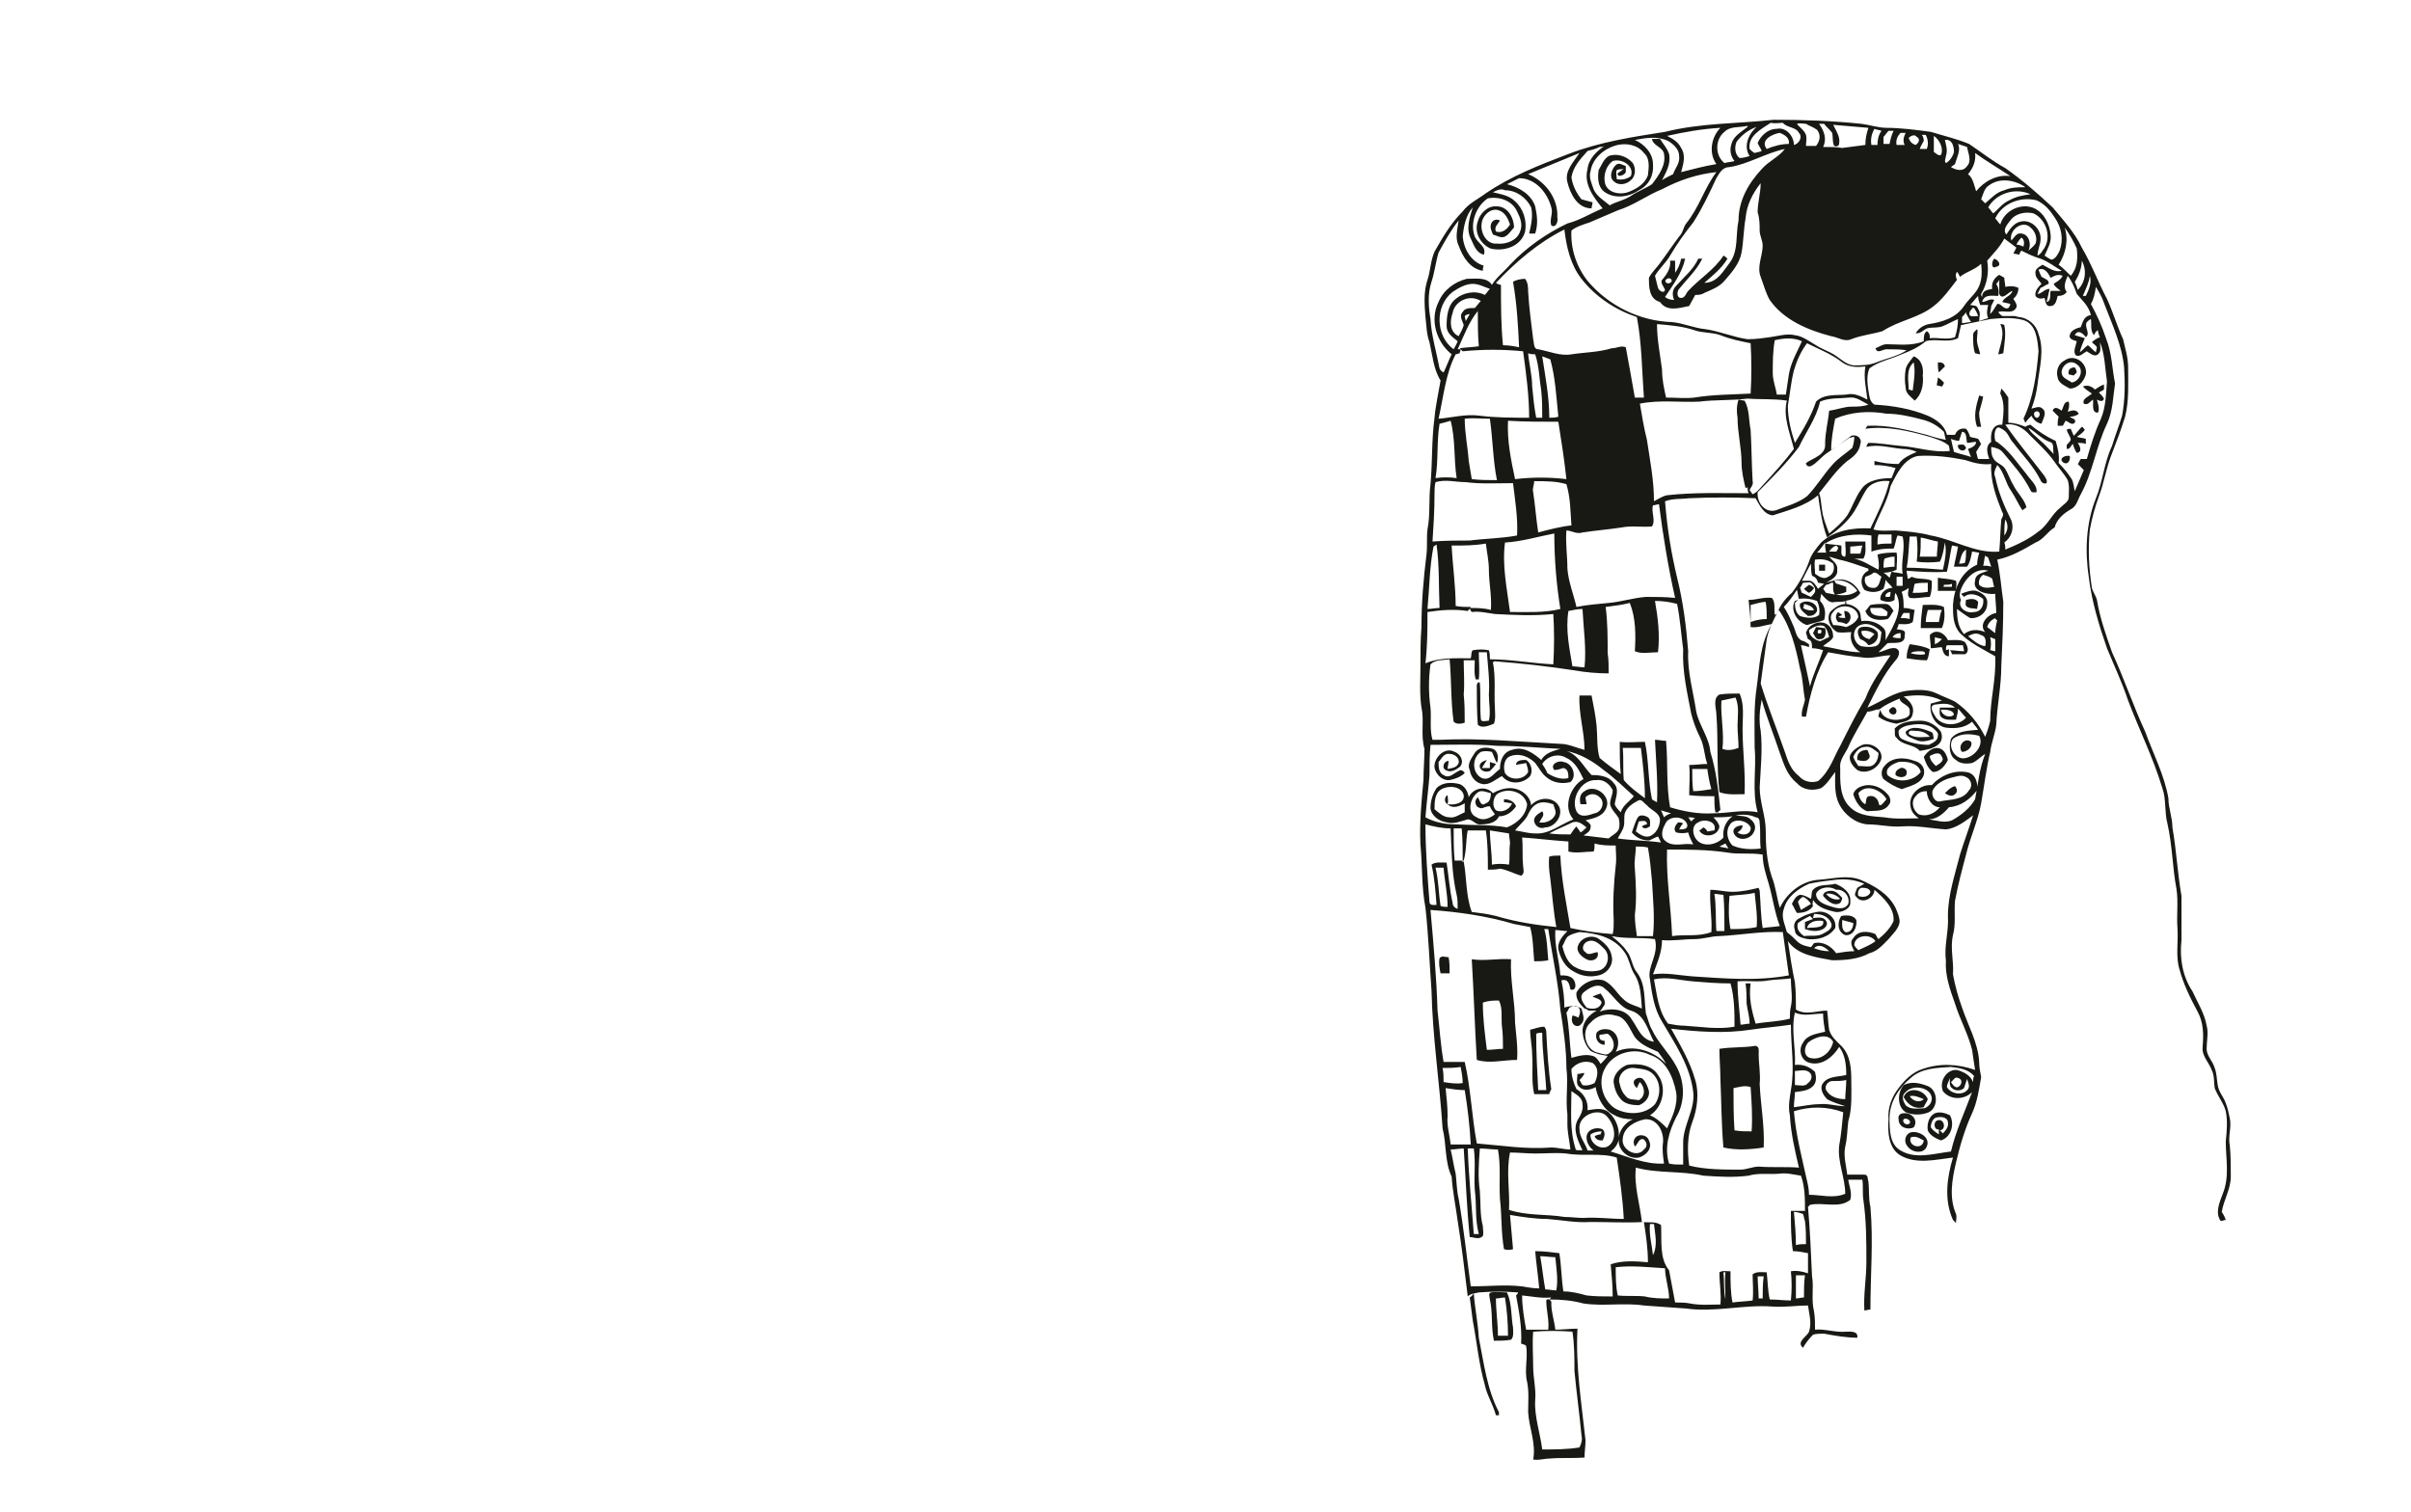 <?xml version="1.0" encoding="utf-8"?>
<!-- Generator: Adobe Illustrator 26.0.3, SVG Export Plug-In . SVG Version: 6.00 Build 0)  -->
<svg version="1.1" id="Слой_1" xmlns="http://www.w3.org/2000/svg" xmlns:xlink="http://www.w3.org/1999/xlink" x="0px" y="0px"
	 viewBox="0 0 239.5 150.2" style="enable-background:new 0 0 239.5 150.2;" xml:space="preserve">
<style type="text/css">
	.st0{fill:#181914;}
</style>
<g>
	<path class="st0" d="M221.5,111.1c-0.1-0.5-0.2-1-0.4-1.5c-0.2-0.6-0.7-1.1-0.8-1.8c-0.1-0.6-0.1-1.2-0.3-1.7
		c-0.2-0.7-0.8-1.2-0.8-1.9c0-0.8,0.2-1.6,0-2.3c-0.2-1.2-0.9-2.3-1.4-3.4c-1-1.5-1.3-3.3-1.1-5.1c0-1.5,0-3,0-4.4
		c-0.4-2.3-0.5-4.5-0.9-6.8c0-1-0.4-1.9-0.4-2.9c-0.4-2.3-1.5-4.4-2.3-6.6c-1.2-2.6-2.1-5.3-3.3-7.9c-0.6-1.7-1.2-3.4-1.5-5.2
		c-0.1-0.4-0.4-0.8-0.5-1.2c-0.3-1.9-0.4-3.9-0.2-5.8c0.2-1.1,0.5-2.2,0.9-3.3c0.5-1.3,0.7-2.7,1.2-4s1-2.6,1.4-3.9
		c0.4-1.6,0.3-3.3,0.3-4.9c0-1-0.3-1.9-0.5-2.8c-0.6-1.3-1-2.7-1.6-4c-0.9-1.7-1.5-3.4-2.5-5.1c-0.7-1.5-1.9-2.8-2.9-4
		c-1.5-1.4-3-2.7-4.7-3.9c-1.3-0.7-2.4-1.6-3.6-2.4c-1.2-0.5-2.5-0.8-3.8-1.2c-1.5-0.2-3-0.4-4.4-0.4c-0.8,0-1.7-0.3-2.5-0.4
		c-2.9-0.3-5.8-0.4-8.7-0.4c-3.6,0.4-7.2,0.3-10.8,1.2c-3.2,0.5-6.5,1-9.6,2.2c-2.9,1.1-5.7,2.2-8.2,3.9c-0.8,0.6-1.7,1-2.3,1.8
		c-1.2,1.2-2,2.6-2.8,4c-0.4,0.9-0.4,1.9-0.7,2.8c-0.4,1.2-0.3,2.5-0.2,3.7c0.1,0.8,0.1,1.7,0.4,2.5c0.3,1.3,0.4,2.7,1.1,3.8
		c-0.2,1.2-0.5,2.5-0.6,3.7c-0.3,2.2-0.2,4.4-0.4,6.6c-0.2,1.5,0,3-0.3,4.5c-0.1,0.8,0,1.7-0.1,2.5c-0.3,2.4-0.5,4.8-0.5,7.2
		c-0.1,1.3-0.1,2.6-0.1,3.9c0,1.4-0.1,2.7,0.1,4.1c0.3,1.3-0.1,2.7,0.3,4.1c0,1-0.1,2.1-0.1,3.1c-0.2,2.1-0.4,4.2-0.3,6.4
		c0.2,2.1,0.1,4.2,0.5,6.3c0.3,2.7,0.4,5.5,0.6,8.2c0.1,4.6,0.8,9.1,1.1,13.7c0.4,1.6,0.2,3.3,0.9,4.8c0.1,1.5,0.4,2.9,0.6,4.4
		c0.4,2.5,0.7,5,1,7.5c0.3-0.3,0.7-0.3,1.1-0.4c1.3-0.1,2.6-0.1,3.9,0c0,0.1-0.1,0.2-0.2,0.3c0.3,1.6,0.6,3.2,0.5,4.8
		c0.1,0,0.4,0.1,0.5,0.2c0.2,1.2-0.2,2.4,0.1,3.6c0.2,1,0.1,2,0.1,3c0.1,1.6,0.8,3.1,0.5,4.7c0.6,0.1,1.1-0.1,1.7-0.1
		c1.1-0.1,2.2,0,3.4-0.1c0-0.6,0.1-1.1,0.1-1.7c-0.4-3.7-1-7.4-0.8-11.1c-0.7,0-1.5,0.1-2.2,0.1c-0.1-0.9-0.4-1.7-0.4-2.6
		c0.1-0.3-0.4-0.6-0.5-0.3c0,1,0.3,1.9,0.2,2.9c-0.7,0-1.5,0-2.2,0c-0.2-1.1-0.4-2.3-0.4-3.4c1,0.1,1.9,0.3,2.9,0.2l-0.2,0.2
		c1.2,0,2.3,0.1,3.4,0.4c2,0.3,4-0.1,6,0.2c1.4,0.1,2.8,0.2,4.2,0.3c2.8,0.4,5.7-0.4,8.5-0.2c1.2,0.1,2.4-0.1,3.6-0.1
		c0.1,0.8,0.4,1.7,0.1,2.6c-0.2,0.5-1.3,1-0.6,1.6c0.3-0.5,0.6-0.9,1-1.3c0.3-0.1,0.7-0.1,1.1-0.1c1.1,0.2,2.2,0.4,3.3,0.4
		c0.1-0.7-0.7-0.6-1.1-0.6c-1.1,0.1-2.1-0.3-3.1-0.2c0-0.6,0-1.2-0.1-1.8c-0.3-1.2,0-2.4-0.2-3.5c-0.1-2.3-0.2-4.6-0.4-6.9
		c0,0,0.1-0.1,0.2-0.2c1.3-0.3,2.9,0.4,4-0.5c0.2-0.7-0.1-1.3-0.2-2c0.5,0,0.9,0,1.4,0c0.1,0.7,0,1.4,0.1,2c0.3,2.1,0.3,4.1,0.3,6.2
		c0,1.6-0.3,3.2-0.2,4.8c0.1,0,0.4-0.1,0.6-0.1c0-3.4,0.3-6.8,0-10.2c-0.2-0.8-0.1-1.7-0.2-2.5c-0.1-0.3,0-0.7-0.4-0.7
		c-0.6,0-1.1,0-1.7,0c-0.1-0.9-0.4-1.8-0.2-2.8c0.2-0.8,0.2-1.7,0.3-2.5c0.4-1.3,0.3-2.7,0.3-4.1c0-1.2-0.1-2.5-1-3.4
		c-0.5-0.5-1-0.9-1.2-1.6c-0.1-0.6-0.1-1.2-0.2-1.9c-1,0-2.1,0.5-3.1-0.1c0-0.9,0-1.8-0.1-2.7c-0.3-1.4-0.5-2.8-0.7-4.1
		c1,1.4,2.8,1.6,4.4,1.9c1.3,0,2.6-0.1,3.7-0.7c0.8-0.2,1.3-0.8,1.9-1.4c0.4-0.5,1-1,1.1-1.7c0-0.5-0.2-0.9-0.4-1.4
		c-0.7-1.4-2.1-2.2-3.5-2.8c-1.3-0.5-2.7-0.1-4.1,0c-1.7,0.1-3.2,1.3-3.9,2.8c-0.3-1-0.4-2.1-0.8-3.1c-0.5-1.5-0.6-3.1-0.6-4.6
		c0-1.4-0.6-2.8-0.6-4.3c0.1-1.9,0.3-3.8,0.1-5.6c-0.2-1-0.1-2.1,0.1-3.1c0.5,1.8,1.2,3.5,1.8,5.3c0.4,1.1,0.7,2.2,1.7,3
		c0.6,0.7,1.6,0.8,2.4,0.5c0.6-0.4,1-1.1,1.4-1.6c0,1.1-0.1,2.2,0.4,3.2s1.6,1.9,2.8,2c1.2,0,2.3,0.3,3.5,0.2
		c1.4-0.1,2.8,0.2,4.3,0.3c1-0.1,1.9-0.8,2.7-1.4c-0.4,1.3-0.9,2.6-1.3,3.9c-0.5,2-1.2,4-1.2,6.1c0.1,1.5-0.4,3-0.2,4.4
		c-0.1,1.5,0.4,2.9,0.9,4.3c0.5,1.6,1.3,3,1.7,4.6c0.1,0.7,0.2,1.4,0.3,2c-1.7-0.6-3.5-0.7-5.2-0.1c-1,0.3-1.8,1.1-2.4,1.9
		c-0.7,0.9-1.1,2-1,3.1c-0.1,1.3,0,2.9,1.2,3.6c1.6,0.9,3.5,0.4,5.2,0.2c-0.6,2-0.9,4.2,0,6.2c0.1,0.1,0.2,0.2,0.3,0.3
		c0-0.3,0.1-0.6,0-0.9c-0.7-1.6-0.4-3.4,0-5.1s0.9-3.4,1.6-4.9c0.5-1.1,0.7-2.4,0.9-3.6c-0.1-0.5-0.2-1-0.2-1.5
		c-0.1-1.9-1.1-3.6-1.7-5.4c-0.4-1.1-0.7-2.2-0.9-3.3c0.1-1.3-0.3-2.6,0-3.9c0.3-1.1,0.1-2.2,0.2-3.4c0.3-1.6,0.7-3.1,1.1-4.6
		c0.4-1.7,1.2-3.4,1.5-5.1s0.5-3.4,0.9-5.1c0.1-0.9,0.5-1.8,0.6-2.7c0.1-2,0.5-3.9,0.5-5.8c0.1-2.1,0.2-4.2,0.2-6.4
		c-0.2-1.4-0.3-2.8-0.6-4.2c1.4-0.3,2.6-1,3.8-1.7c0.8-0.3,1.2-1.1,1.9-1.5c0.2-0.8,0.9-1.4,1.6-1.8c0.6-0.3,0.7-1,1-1.5
		c1.2-2.2,1.5-4.7,2.6-7c0.6-1.3,0.6-2.7,0.8-4c-0.3-1.5-0.3-3-0.9-4.5c-0.4-1.2-0.9-2.3-1.5-3.4c0.3-0.5,0.4-1.1,0.5-1.7
		c0.3,0.5,0.6,1,0.8,1.6c0.8,2.1,1.8,4.2,2,6.4c0.1,1.6,0.1,3.2-0.2,4.8c-0.3,1-0.7,2-1,3c-0.8,1.7-0.9,3.5-1.6,5.2
		c-1,2.5-1.1,5.3-0.7,7.9c0.3,2.4,1,4.7,1.8,7c0.7,1.7,1.5,3.4,2.1,5.2c1.1,2.9,2.5,5.7,3.4,8.7c0.4,1.1,0.2,2.4,0.5,3.5
		c0.5,2.2,0.5,4.4,0.9,6.5c0.2,1.3,0,2.6,0.1,3.9c0.1,1.4-0.2,2.8,0.2,4.1c0.4,1.5,1.1,2.9,1.8,4.2c0.6,1.1,0.6,2.3,0.5,3.5
		c-0.1,0.9,0.6,1.5,0.9,2.3c0.3,0.6,0.2,1.2,0.3,1.8c0.3,0.8,0.9,1.5,1.1,2.3c0.2,1,0.1,2,0,3c0,1.7,0.4,3.5-0.3,5.2
		c-0.3,0.8-0.8,1.9-0.2,2.7c0.2,0,0.3-0.1,0.5-0.1c-0.1-0.3-0.2-0.5-0.4-0.8c0.2-1.2,0.9-2.3,0.9-3.5c0-1,0-2.1-0.1-3.1
		C221.3,112.9,221.7,112,221.5,111.1z M152.3,132.3c1.3-0.1,2.6-0.1,3.9,0c0.2,1.3,0.2,2.6,0.2,3.9c0.2,2.1,0.5,4.3,0.7,6.4
		c0.1,0.4,0,0.8-0.2,1.2c-1.2,0.2-2.5,0.2-3.7,0.2c-0.2-1.6-0.8-3.3-0.7-4.9c0.1-1.1-0.2-2.2-0.2-3.3
		C152.3,134.7,152.2,133.5,152.3,132.3z M196,107.5c-0.3-0.7-0.9-1-1.6-1.2c-1-0.1-1.8,1.1-1.4,2.1c0.7,0.9,2.1,0.9,2.9,0.1
		c-0.7,1.9-1.6,3.8-2.1,5.9c-1.7,0.2-3.5,0.8-5-0.1c-1.1-0.6-1.1-2.1-1.1-3.2c0-1.6,0.9-3,2.1-4c1.1-1,2.6-1,4-1.1
		c0.8,0.1,1.7,0.2,2.3,0.9C196,107.1,196,107.3,196,107.5z M193.9,108.1c0.3,0.3,0.9,0.3,1.2,0c0.1-0.3,0.2-0.6,0.3-0.9
		c0.1,0.3,0.3,0.7,0.1,1c-0.5,0.7-1.7,0.5-2.1-0.2c0-0.3,0.2-0.6,0.3-0.9C193.7,107.4,193.6,107.9,193.9,108.1z M193.8,107.5
		c0.2-0.1,0.4-0.6,0.7-0.4c0.5,0.1,0.4,0.7,0,0.9C194.2,108.1,194,107.8,193.8,107.5z M206.4,28.8c-0.1-0.3-0.2-0.6-0.3-0.8
		c0.4-0.6,0.7-1.4,0.7-2.1C207.3,26.8,207.2,28,206.4,28.8z M206.3,24.7c0.1,0.9,0.1,1.9-0.6,2.7c-0.4-0.4-0.8-0.8-1.2-1.1
		c0.7-1.1,1-2.4,0.6-3.7C205.6,23.3,206,24,206.3,24.7z M204.7,28.9c-0.3,0-0.7,0-1,0c-0.1,0.4,0.1,1-0.4,1.1
		c0.1-0.4,0.2-0.8,0.3-1.3c-0.5,0-0.8,0.5-1.2,0.5c0.1-0.2,0.2-0.4,0.3-0.6c0.3-0.1,0.5-0.3,0.8-0.4c0.1-0.4-0.4-0.5-0.7-0.7
		c-0.1-0.2-0.2-0.4-0.3-0.7c0.6-0.3,1,0.4,1.2,0.8c0.4-0.2,0.7-0.4,1.2-0.2c-0.2,0.4-0.6,0.6-0.9,0.8
		C204.2,28.6,204.5,28.7,204.7,28.9z M204.1,21.6c0.7,1,0.9,2.2,0.5,3.3c-0.2,0.4-0.4,0.8-0.8,0.9c-0.3-0.1-0.5-0.3-0.7-0.4
		c0.3-0.7,0.7-1.3,0.6-2.1c-0.1-1-0.6-2.1-1.6-2.6c-1.3-0.6-3,0.2-3.4,1.6c-0.2-0.2-0.3-0.4-0.5-0.6c0.7-1.5,2.5-2.2,4.1-1.8
		C203.2,20.3,203.7,21,204.1,21.6z M202.7,23.8c0.1-1-0.9-2-1.9-1.8c-0.7,0.1-1.1,0.7-1.5,1.3c-0.4-0.5,0.1-1,0.4-1.4
		c0.5-0.7,1.5-0.9,2.3-0.7c1.3,0.6,1.9,2.5,0.9,3.7c-0.1,0.2-0.3,0.4-0.5,0.5C202.4,24.8,202.7,24.3,202.7,23.8z M200.8,23.2
		c-0.5-0.1-0.7,0.4-1,0.7c-0.3-1,1.1-2.1,1.9-1.3c0.5,0.4,0.7,1.1,0.5,1.6c-0.2,0.3-0.5,0.5-0.7,0.7
		C201.8,24.3,201.6,23.3,200.8,23.2z M201,24.5c-0.2-0.1-0.5-0.2-0.7-0.2c0.1-0.2,0.3-0.5,0.5-0.7C201.1,23.8,201.1,24.2,201,24.5z
		 M199.6,19.9c-0.7,0.3-1.1,0.9-1.6,1.3c-0.2-0.2-0.3-0.4-0.5-0.6c0.8-1.4,2.7-2,4.2-1.3C201,19.4,200.3,19.5,199.6,19.9z
		 M199.1,18.9c-0.8,0.2-1.3,0.8-1.9,1.3c-0.1-0.1-0.3-0.3-0.4-0.4c0.2-0.5,0.3-1.1,0.8-1.4c1.1-0.8,2.6-0.5,3.6,0.2
		C200.5,18.6,199.8,18.6,199.1,18.9z M199.7,17.5c-1.3-0.2-2.6,0.5-3.4,1.5c-0.2-0.6-0.3-1.3-0.8-1.7c0.5-0.6,0.8-1.3,0.7-2.1
		C197.3,16,198.5,16.7,199.7,17.5z M194.5,14.3c0.3,0.1,0.6,0.2,0.9,0.3c0.1,0.6,0.5,1.4,0,1.9c-0.4,0.6-1.1,0.4-1.6,0.1
		c0.1-0.1,0.3-0.2,0.4-0.3C194.4,15.6,194.8,14.9,194.5,14.3z M193.2,13.9c0.7-0.1,0.9,0.6,0.9,1.2c-0.1,0.4-0.4,0.9-0.8,1.1
		c-0.2-0.2,0-0.5,0-0.7C193.5,14.9,193.3,14.4,193.2,13.9z M192.1,13.5c0.6,0.4,1,1.3,0.7,1.9c-0.3,0.1-0.5-0.2-0.7-0.3
		C192.1,14.6,192.1,14,192.1,13.5z M190.9,13.4c0.1,0,0.3,0,0.4,0c0.2,0.4,0.3,0.9,0.1,1.4c-0.2,0-0.5,0-0.7,0
		c0.1-0.3,0.3-0.6,0.4-0.8C191.1,13.7,191,13.5,190.9,13.4z M190.4,13.6c0.4,0.2,0.2,0.6-0.1,0.8c-0.4-0.1-0.6-0.4-0.7-0.7
		C189.8,13.5,190.2,13.3,190.4,13.6z M188.8,13.2c0.1,0,0.4,0,0.5,0c-0.2,0.4-0.3,0.8-0.1,1.2c-0.3,0-0.5,0-0.8,0
		C188.3,13.9,188.5,13.5,188.8,13.2z M187.1,13.6c0.2-0.2,0.3-0.4,0.5-0.6c0.1,0,0.3,0,0.5,0c-0.2,0.4-0.3,0.8-0.4,1.3
		c-0.2,0-0.4,0-0.6,0C187.1,14.1,187.1,13.9,187.1,13.6z M192.1,30.4c0.9-0.7,1.6-1.7,2.3-2.6c-0.1-0.2-0.2-0.5,0-0.8
		c0.1,0.1,0.2,0.3,0.3,0.5c0.6-0.5,1.5-0.7,2.1-1.3c0.1,0.9,0.1,1.8-0.4,2.6c-0.4,0.6-0.9,1-1.3,1.6c-0.8,1.2-2.2,1.6-3.5,1.8
		c-0.5,0.1-1,0.4-1.3,0.9c0.5,0.1,0.8-0.4,1.2-0.5c0.5-0.1,1,0,1.5-0.2s1-0.5,1.5-0.7c0,0.6-0.1,1.2-0.3,1.8c-0.8,0.3-1.7,0-2.5,0.1
		c0-0.3,0-0.5-0.3-0.7c-0.3,0.2-0.3,0.6-0.3,1c-1.2,0.5-2.5,0.3-3.7,0.3c-0.4,0-0.8,0.3-1.1,0.4c0.2,0.6,0.7,0.1,1.1,0.1
		c0.7,0,1.4,0,2,0.1c-0.9,0.6-2,0.8-3,1.2c-0.7,0.3-1.5,0.3-2.3,0.3c-0.7-0.1-1.2-0.6-1.8-1s-1.3-0.6-1.9-1c-0.7-0.4-1.3-0.9-2.1-1
		c-0.8-0.2-1.7,0.1-2.5,0.2c-0.7,0.1-1.4,0.2-2.2,0.2c-1.4-0.2-2.8-0.8-4.2-1c-1.1-0.1-2.2-0.6-3.3-0.7c-3.2-0.1-6.3-1.6-8.4-4.1
		c-1.1-1.4-1.7-3.2-1.6-5c0.5-0.4,1.2-0.6,1.8-0.8c0.9-0.4,1.9-0.8,2.8-1.2c1.6-0.5,2.9-1.5,4.4-2.1c1.7-0.9,3.5-1.5,5.4-1.7
		c-1.2,1.6-1.7,3.5-3,5.1c-0.3,0.4-0.3,0.9-0.7,1.3c-0.6,0.8-1.2,1.7-1.8,2.5c-0.4,0.6-0.9,1-1.2,1.6c0,0.9,0,2.1,1.1,2.4
		c0.7,1,1.9,0.6,2.9,0.4c0.2-0.4,0.4-0.7,0.6-1.1c0.3,0,0.6,0,0.9-0.2c0.7-0.3,1.5-0.6,2-1.2c0.7-0.8,1.5-1.7,1.7-2.8
		c0.2-1.1,0.2-2.3,0.4-3.4c0.1-1.3,0.7-2.5,1.5-3.5c0,1-0.3,1.9-0.3,2.9c0.2,0.6,0.2,1.2,0.2,1.8c0,0.5,0.3,1,0.3,1.5
		c0,1-0.6,2.1-0.2,3.1c0.3,0.8,0.5,1.6,0.9,2.3c1.4,2,3.8,3,6.1,3.6c0.7,0.1,1.3,0.6,2,0.3c1-0.4,2.1-0.5,3.1-0.8
		C188.7,31.8,190.6,31.6,192.1,30.4z M198.3,28.2c0.1-0.1,0.2-0.2,0.3-0.4c0,0.5,0,0.9,0,1.4c0.3,0.7,0.9-0.2,1.3-0.3
		c-0.1,0.5-0.8,0.6-1,1.1c0.3,0.1,0.5,0.1,0.8,0.2c0,0.1-0.1,0.3-0.2,0.4c-0.5,0.2-0.7-0.5-1.1-0.4c-0.2,0.3-0.4,0.7-0.7,1
		c0-0.3,0.1-0.6,0.1-0.8c0.1-0.2,0.2-0.4,0.3-0.6c-0.4-0.2-0.8,0.2-1.2,0.2c0.2-0.8,1-0.6,1.6-0.6C198.6,28.9,198.5,28.5,198.3,28.2
		z M197.5,30.3c-0.1,0.4-0.2,0.9,0,1.3c-0.3,0.1-0.6,0.2-0.9,0.3c0-0.4,0.2-0.8-0.1-1.2c0-0.1-0.1-0.2-0.2-0.3
		c-0.1,0-0.4-0.1-0.6-0.1c0.3-0.3,0.5-0.6,0.8-0.9c0,0.3,0.1,0.6,0.2,0.9C197,30.3,197.3,30.3,197.5,30.3z M196.5,31.4
		c-0.4,0-1.1,0.2-0.8-0.5c0.1-0.1,0.2-0.2,0.2-0.3h0.2C196.3,30.9,196.4,31.1,196.5,31.4z M195.4,31.3c0.1,0.2,0.2,0.4,0.4,0.7
		c-0.3,0-0.6,0.1-0.9,0.1c0-0.2,0-0.5,0-0.6c0.1-0.1,0.3-0.3,0.4-0.5C195.3,31.1,195.3,31.2,195.4,31.3z M191.7,43.4
		c0.6,0.2,1.3,0.4,1.8,0.8c0.2,0.1,0.1,0.4,0.2,0.6c-1.7,0.2-3.3-0.4-4.9-0.5c-1.1-0.1-2.1-0.3-3.2-0.3c-0.1,0.1-0.2,0.3-0.2,0.4
		c1.2-0.3,2.4,0.1,3.6,0.2c0.5,0,1,0.1,1.4,0.3c-0.7,0.3-1.4,0.6-1.8,1.2c-0.8,0-1.6-0.1-2.4-0.3c0,0.1,0,0.3,0,0.4
		c0.7,0,1.4,0.1,2.1,0.3c-0.1,0.3-0.3,0.7-0.4,1c-1.1,0-2.4,0.2-3,1.1c-0.6,0.8-0.9,1.8-1.4,2.6c-0.5,0.7-1.1,1.2-1.8,1.8
		c-0.3-0.8-0.6-1.5-0.7-2.3c-0.1-0.6-0.1-1.2-0.3-1.7c0.9-1.1,1.7-2.3,2.8-3.2c0.6-0.4,1.2-0.9,1.3-1.7c0.2-0.5-0.3-1-0.9-0.8
		c-0.7,0.5-1.3,1-2,1.4c0-1,0.2-2.1,0.4-3.1c1.6-0.7,3.4-0.8,5.1-0.5c1.2,0,2.5,0.3,3.6,0.6c0.8,0.2,1.5,0.6,2.1,1.2
		c0.1,0.3,0.1,0.6,0.2,0.8c-0.6-0.1-1.3-0.3-1.9-0.5c-1.9-0.5-3.9-1-5.9-0.9l-0.2,0.3C187.4,42.3,189.6,42.8,191.7,43.4z
		 M183.9,40.4c-0.7,0-1.4,0.3-2.2,0.4c-0.1,1.1-0.4,2.2-0.4,3.3c0.1,1.1-1.2,1.4-1.9,1.9c0,0.3,0.3,0.4,0.5,0.3
		c0.6-0.3,1-0.9,1.6-1.3c0.7-0.5,1.5-1,2.2-1.5c0.1,0,0.3-0.1,0.5-0.1c0,0.4-0.1,0.8-0.2,1.1c-0.7,0.6-1.4,1-2,1.7
		c-0.9,1-1.6,2.2-2.5,3.1c-0.9,0.7-2.1,1-3.1,1.4c-1.1,0.3-1.9-0.8-1.8-1.8c1.4-1.4,2.9-2.9,4.1-4.5c0.7-1.5,1.7-2.8,2.1-4.5
		c0.9-0.4,2-0.3,2.9-0.4c0.7-0.1,1.3,0.4,1.9,0.7C185,40.4,184.5,40.4,183.9,40.4z M174.1,47.8c-0.1-1.7-0.1-3.4-0.2-5.1
		c-0.2-1-0.1-2-0.6-2.9c-0.2,0-0.5-0.1-0.6-0.1c-0.2,0.6-0.2,1.2-0.1,1.8c0,1.5,0.4,3,0.4,4.5c0,0.8,0.2,1.7,0.4,2.5l0.2-0.1
		c0,0.2,0,0.4,0.1,0.6c-2.7,0-5.4-0.1-8.1,0.2c-0.5,0.1-0.9,0.4-1.3,0.6c0-2.1-0.4-4.1-0.7-6.1c-0.3-1.2-0.5-2.4-0.7-3.6
		c2-0.4,4-0.1,5.9-0.2c1.6-0.2,3.2-0.1,4.8-0.3c1.3,0.1,2.6,0,3.9,0.2c-0.4,1.6,0.3,3.2,0.7,4.8c-0.9,1.2-1.9,2.3-2.9,3.4
		c-0.4,0.4-0.7,0.9-1.2,1.1c-0.1-0.1-0.2-0.3-0.3-0.4C173.9,48.4,174.2,48.2,174.1,47.8z M156.6,60.3c-0.3-1.3-0.8-2.5-0.9-3.8
		c0-1.3-0.2-2.5-0.1-3.8c0.5,0,1,0.4,1.6,0.2c1.3-0.2,2.6-0.3,3.9-0.5c1-0.2,2,0,3-0.1c0.4-0.6-0.1-1.4,0.1-2.1
		c0.2,0,0.4-0.1,0.6-0.1c0.4,3.1,0.9,6.2,1.6,9.3c-1-0.1-1.9-0.1-2.9-0.1c-1.3,0.1-2.5,0.5-3.7,0.6C158.7,60,157.6,60.1,156.6,60.3z
		 M157.4,66.3c-0.4,0-0.8-0.1-1.2-0.1c-0.3-1.8-0.7-3.6-0.4-5.5c0.5-0.1,0.9-0.2,1.4-0.2C157.3,62.5,157.6,64.4,157.4,66.3z
		 M155,60.5c-1.6,0.4-3.3,0.3-5,0.3c-0.3-2.3-0.8-4.6-0.5-6.9c1.7-0.1,3.3-0.6,4.9-0.9C154.4,55.5,154.6,58,155,60.5z M152.8,52.9
		c-0.2-1.3-0.3-2.7-0.5-4c-0.1-0.4,0.1-0.7,0.1-1.1c1.1,0,2.2,0,3.2,0.3c0.4,1.3,0.4,2.7,0.5,4.1C155.1,52.3,153.9,52.6,152.8,52.9z
		 M150.9,34.5c-0.5-0.1-1-0.2-1.6-0.2c-0.2-2-0.2-4-0.2-6c-0.1,0-0.4-0.1-0.5-0.2c2-2.1,4.2-4,6.8-5.3c0.2,1.7,0.6,3.5,1.7,4.9
		c1.4,1.8,3.4,3.1,5.5,3.8c0.5,2.6,0.5,5.3,0.7,8c-0.3,0-0.6,0-0.9,0c-0.3-1.7-0.6-3.4-0.9-5c-0.5-0.2-0.9,0.1-1.4,0.1
		c-1.3,0.4-2.7,0.4-4,0.6c-1.1,0.2-2.2-0.3-3.3-0.5c-0.5,0-0.4-0.7-0.5-1c-0.2-1.6-0.4-3.1-0.5-4.7c0-0.4,0-0.9-0.3-1.3
		c-0.4,0-0.9,0.1-1.2,0.3C150.7,30.3,150.8,32.4,150.9,34.5z M154.8,41.4c-0.3,0.1-0.6,0.1-0.9,0.1c0-2.1-0.4-4.1-0.7-6.1
		c0.3,0.1,0.5,0.2,0.8,0.3C154.5,37.5,154.6,39.4,154.8,41.4z M152.5,35.2c0.4,1.2,0.4,2.4,0.6,3.6c0.1,0.9,0.1,1.8,0.1,2.7
		c-0.2,0-0.4,0-0.6,0c-0.2-1-0.3-2.1-0.4-3.1c0-1.1-0.3-2.2-0.4-3.3C152.1,35.2,152.3,35.2,152.5,35.2z M154.8,41.9
		c0.3,1.9,0.6,3.8,0.8,5.7c-1.7-0.2-3.4-0.2-5.1,0c-0.4-1.9-0.8-3.8-0.7-5.8C151.4,41.9,153.1,41.9,154.8,41.9z M164.6,32.2
		c1.2,0.1,2.5,0.2,3.7,0.6c0.8,0.3,1.8,0.2,2.6,0.5c1,0.4,2,0.6,3,0.8c0.1,1.7,0.1,3.3,0,5c-1.9,0.1-3.8,0.1-5.6,0.4
		c-0.9,0.1-1.8,0-2.8,0c-0.2-0.9-0.4-1.8-0.4-2.8C164.9,35.2,164.6,33.7,164.6,32.2z M185.5,39.7c-0.6-0.3-1.3-0.7-2.1-0.5
		c-1,0.1-2.2-0.1-3,0.7c-0.5,1.5-1.3,2.8-2.1,4.1c-0.4-1.2-0.7-2.4-0.7-3.7c0.2-1.1,0.3-2.3,0.6-3.5c0.3-1,0.7-1.9,1.3-2.7
		c1.2,0.6,2.5,1.1,3.5,1.9c0.7,0.5,1.5,0.5,2.3,0.4C185.1,37.6,185.4,38.7,185.5,39.7z M177.7,37.2c-0.1,0.7-0.2,1.3-0.3,2
		c-0.3,0-0.6,0-0.9,0c-0.1-0.7-0.4-1.4-0.4-2.1c0-1.1,0-2.2,0.2-3.3c0.9-0.2,1.8-0.3,2.7,0.1C178.5,35,177.9,36,177.7,37.2z
		 M177.3,14.8c-0.6,0.8-1.6,1.2-2.3,2c-1.3,1.4-2.3,3.1-2.3,5.1c-0.3,1.4,0,2.9-0.8,4.1c-0.7,0.9-1.3,2.1-2.6,2.1
		c0.8-0.7,1.7-1.4,2.3-2.4c-0.1-0.1-0.3-0.3-0.4-0.3c-0.9,1.4-2.4,2.3-3.5,3.5c-0.2,0.2-0.3,0.7-0.7,0.7c-0.5,0-0.4-0.7-0.2-0.9
		c0.8-1,1.7-1.8,2.3-3c-0.1,0-0.3,0-0.4,0c-0.5,1.1-1.4,1.8-2.2,2.7c-0.4,0.4-0.4,0.9-0.2,1.4c-0.3,0-0.7-0.1-0.9-0.3
		c0.8-1.2,1.7-2.4,2-3.8c-0.1,0-0.3,0-0.4,0c-0.1,0.5-0.3,1-0.6,1.4c0-0.4,0-0.8,0-1.2c-0.2,0-0.4,0-0.5,0c0.1,0.7-0.3,1.3-0.7,1.8
		c-0.4,0.3,0.1,0.8,0.2,1.1c-0.1,0.4-0.6,0.1-0.7-0.2c-0.1-0.4-0.2-0.8-0.3-1.2c0.4-0.7,1.1-1.3,1.5-2c0.7-1.2,1.5-2.3,2.3-3.3
		c0.9-1.4,1.6-2.9,2.3-4.4c0.3-0.5,0.6-1.1,1.3-1.1C173.7,16.3,175.4,15.2,177.3,14.8z M176.8,13.2c0.5,0.2,1,0.5,0.9,1.1
		c-0.7,0-1.5,0.2-2.2,0.5C174.8,13.9,176.1,13.3,176.8,13.2z M165.6,27.7c0.3-0.2,0.7,0.2,0.3,0.4C165.6,28.3,165.2,27.9,165.6,27.7
		z M186.2,12.8c0.2,0.1,0.5,0.1,0.7,0.2c-0.3,0.4-0.4,0.9-0.4,1.4c-0.2,0-0.4,0-0.6,0C185.8,13.9,185.9,13.3,186.2,12.8z
		 M181.2,12.3c0.2,0.3,0.6,0.6,0.8,0.9c0.1,0.4,0,0.9,0.2,1.3c0.3,0.1,0.5,0,0.5-0.3c0.1-0.6-0.3-1.2-0.6-1.8
		c1.2,0.1,2.3,0.2,3.5,0.3c-0.2,0.6-0.3,1.1-0.3,1.7c-0.8,0.1-1.6,0.2-2.3,0.3c-0.6-0.1-1.2-0.1-1.9-0.1c0.4-0.8,0.1-1.6-0.4-2.3
		C180.8,12.3,181,12.3,181.2,12.3z M179.4,12.3c0.3,0.2,0.7,0.3,1.1,0.6c0.4,0.5,0.3,1.1-0.1,1.6c-0.3,0-0.7,0-1,0
		c0-0.4,0.1-0.7,0-1.1c-0.2-0.5-0.6-0.7-0.9-1.1C178.8,12.2,179.1,12.3,179.4,12.3z M177.1,12.2c0.4,0.5,1.3,0.4,1.6,1
		c0.4,0.4,0,1.1-0.5,1.2c0-0.9-0.8-1.8-1.7-1.6c-0.9,0-1.6,0.7-1.9,1.4c0.1,0.3,0.3,0.5,0.4,0.8c-0.2,0.1-0.4,0.1-0.7,0.2
		c-0.2-0.1-0.3-0.2-0.5-0.4c-0.2-1.3,1.2-2,2.1-2.6C176.4,12.3,176.8,12.2,177.1,12.2z M173.8,15.5c-0.3,0.1-0.7,0.2-1,0.2
		c-0.5-0.4-0.5-1.1-0.3-1.6c0.5-0.7,1.2-1.2,2-1.5C173.6,13.4,173.2,14.6,173.8,15.5z M171.3,13.1c0.6-0.6,1.5-0.4,2.3-0.6v0.1
		c-0.6,0.5-1.4,0.9-1.6,1.7c-0.2,0.6-0.1,1.2,0.3,1.7c-0.3,0.1-0.7,0.1-1,0.2C170.3,15.4,170.4,13.8,171.3,13.1z M170.9,12.7
		c-0.9,0.9-1.2,2.5-0.4,3.6c-1.2,0.2-2.3,0.5-3.5,0.8c0.2-0.8,0.5-1.6,0-2.4c-0.3-0.6-0.8-0.9-1.4-1.2
		C167.4,13.1,169.1,12.8,170.9,12.7z M163.3,15.2c0.6,0.5,0.5,1.4,0.4,2.2c-0.3,0.9-1.2,1.4-2,1.7c-0.9,0.3-2.2,0-2.3-1.1
		c-0.1-0.7,0.2-1.6,0.8-2c0.9-0.3,2.2,0.5,1.8,1.5c-0.4,0.3-0.9,0.4-1.4,0.3c0-0.3-0.1-0.6,0-0.9c0.2-0.1,0.5-0.1,0.7-0.1
		c-0.2,0.1-0.4,0.3-0.6,0.4c-0.1,0.5,0.7,0.2,0.8-0.1c0-0.2,0-0.5,0-0.6c-0.3-0.1-0.7-0.4-1-0.1c-0.4,0.4-0.7,1.2-0.2,1.6
		c0.5,0.5,1.3,0.3,1.7-0.1c0.5-0.4,0.5-1.2,0.2-1.7c-0.6-0.7-1.6-1-2.4-0.7c-0.5,0.3-0.7,0.9-1,1.4c-0.1,0.7-0.1,1.6,0.5,2.1
		c1,0.8,2.5,0.6,3.5-0.1c1-0.5,1.5-1.5,1.4-2.6c0-1.1-0.9-2-1.8-2.4c1.1-0.2,2.2-0.4,3.3,0.1c0.5,0.3,1.1,0.8,1.1,1.5
		c0.1,0.7-0.4,1.2-0.6,1.8c-0.4,0.2-0.8,0.4-1.1,0.6c0.4-0.8,0.9-1.6,0.7-2.6c-0.2-0.6-0.6-1-0.9-1.5c-0.2,0-0.6,0-0.8,0
		c0.1,0.7,1.1,0.8,1.2,1.5c0.2,1.1-0.5,2.1-1.2,3c-0.6,0.4-1.4,0.7-2,1.1c-0.7,0.5-1.5,0.6-2.2,1c-0.6-0.5-1.3-0.9-1.6-1.6
		c-0.2-0.6-0.5-1.2-0.3-1.8c0.2-1.3,1.4-2.3,2.7-2.6C161.6,14.2,162.7,14.4,163.3,15.2z M143,36.6c-0.3-1.6-0.8-3.2-0.9-4.9
		c-0.2-1.2-0.3-2.5,0.1-3.7c0.3-0.9,0.4-1.9,0.7-2.9c0.6-1.1,1.2-2.2,2-3.2c-0.1,0.8-0.4,1.7,0,2.5c0.4,1.1,1.1,2.3,2.4,2.5
		c0-0.1,0-0.4,0.1-0.5c-1.3-0.4-2-1.7-2.1-2.9c0.1-1,0.3-2.1,1-2.9c-0.3,1-0.7,2.1-0.2,3.1c0.3,0.6,0.5,1.4,1.3,1.6
		c0.3-0.8-0.6-1.1-0.9-1.8c-0.5-1.3,0.1-3,1.3-3.8c1.1-0.2,2.4,0.2,2.9,1.3c0.3,0.6,0.6,1.3,0.3,2c-0.3,0.9-1.4,1.3-2.3,1.2
		c-1.1,0.1-1.7-1.2-1.5-2.1c0.1-0.7,0.9-1.5,1.7-1.2c0.6,0.2,0.9,0.8,1.1,1.4c-0.3,0.5-0.8,0.9-1.4,0.7c-0.2-0.5,0.2-0.7,0.4-1.1
		c-0.4-0.2-0.8,0-0.9,0.4c-0.1,0.4,0.1,0.7,0.2,1c0.4,0.1,0.8,0.4,1.2,0.2c0.4-0.2,0.6-0.6,0.9-0.9c0-0.9-0.6-2.1-1.7-2.1
		c-0.9-0.1-1.7,0.7-1.9,1.5c-0.4,1.1,0.3,2.3,1.3,2.7c1.3,0.3,3-0.2,3.4-1.7c0.2-1.1-0.2-2.3-1-3c-0.6-0.6-1.4-0.7-2.2-0.9
		c0.4-0.2,0.8-0.4,1.2-0.2c1.1,0,2.1,0.7,2.6,1.7c0.2,0.9,0,1.7-0.2,2.6c0.2,0,0.4,0,0.6,0c0.3-0.9,0.2-1.8,0-2.7
		c-0.4-1.2-1.6-1.9-2.8-2.2c0.4-0.2,0.8-0.4,1.2-0.6c1.6,0,2.8,1.4,3.2,2.9c0.2,0.6-0.2,1.2,0,1.8c0.5,0.3,0.7-0.5,0.6-0.8
		c0.1-1.9-1.2-3.6-2.9-4.3c1.7-0.7,3.4-1.4,5.1-2.1c-0.6,0.9-1.5,1.8-1.2,2.9c0.3,1.2,1,2.6,2.4,2.6c0-0.2,0.1-0.4,0.1-0.6
		c-0.4-0.1-0.7-0.2-1.1-0.3c-0.5-0.6-0.9-1.4-1-2.2c0.2-1.1,0.9-1.8,1.6-2.6c0.4-0.1,0.8-0.2,1.2-0.4c0.1,0,0.4,0,0.5-0.1
		c-0.8,0.5-1.6,1.3-1.7,2.3c-0.4,1.5,0.6,2.8,1.5,3.9c-1.2,0.5-2.3,1.2-3.5,1.5c-2.1,1-4.1,2.4-5.7,4.1c-0.6,0.7-1.3,1.2-1.8,2
		c-0.5-0.8-1.6-0.6-2.5-0.6c-1.2,0.3-2.3,1.1-2.8,2.3c-0.9,1.8-0.2,4,1.3,5.2c-0.3,0.6-0.5,1.2-0.8,1.8
		C143.2,36.9,143.1,36.8,143,36.6z M145.3,31c-0.4,0.4,0,0.9,0.1,1.3c-0.1,0.4-0.3,0.7-0.5,1.1c-0.9-0.4-0.9-1.5-0.6-2.3
		c0.2-1.2,1.7-1.9,2.8-1.2c-0.2,0.2-0.4,0.5-0.6,0.7C146,30.6,145.5,30.6,145.3,31z M146,31.2c-0.1,0.2-0.3,0.5-0.4,0.7
		c0-0.1-0.1-0.4-0.1-0.5C145.6,31.3,145.8,31.2,146,31.2z M144.6,29.7c-0.8,0.6-0.9,1.8-0.9,2.7c0,0.7,0.6,1.1,1.1,1.5
		c-0.1,0.3-0.3,0.6-0.4,0.8c-1.8-1.3-1.9-4.3-0.1-5.7c0.6-0.4,1.3-0.8,2-0.8c0.6,0,1.1,0.3,1.7,0.5c-0.2,0.2-0.3,0.4-0.5,0.6
		C146.5,28.8,145.3,29.1,144.6,29.7z M144.6,35.2c0.1,0,0.3-0.1,0.4-0.1c0-0.1,0.1-0.3,0.1-0.4h-0.3c0.6-1.3,1.1-2.7,2-3.8
		c0,1.2,0,2.4,0.1,3.5c-0.6,0.1-1.3,0.1-1.9,0.2c0.1,0.1,0.2,0.2,0.3,0.3c2-0.2,4-0.2,6,0c0.3,2.2,0.6,4.4,0.6,6.6
		c-1.6,0-3.3,0-4.9-0.2c-1.4-0.2-2.8,0.2-4.1,0.3C143.4,39.4,143.6,37.1,144.6,35.2z M148.7,47.7c-0.8,0-1.7,0-2.5-0.1
		c-0.1-0.6-0.2-1.2-0.3-1.8c-0.1-1.4-0.4-2.8-0.4-4.2c0.8-0.1,1.6,0,2.5,0C148.3,43.7,148.3,45.7,148.7,47.7z M143,42.1
		c0.4-0.1,0.8-0.2,1.1-0.3c0.5,1.9,0.3,3.8,0.6,5.7c-0.7-0.1-1.4-0.1-2.1,0C142.9,45.7,142.7,43.9,143,42.1z M142.5,49.1
		c0-0.4,0-0.8,0.1-1.2c1-0.3,2,0,3,0c1.5,0.2,3.1,0.1,4.7,0.1c0.2,1.7,0.5,3.5,0.4,5.2c-1.6,0.3-3.2,0.3-4.7,0.5
		c-1.2,0-2.4,0-3.7,0.1C142.4,52.3,142.5,50.7,142.5,49.1z M142.4,54.3l0.3-0.2c0.3,2.1,0.2,4.2,0.3,6.3c-0.4,0-0.8,0.1-1.2,0.1
		C142,58.4,142,56.3,142.4,54.3z M141.8,60.8c1.3-0.2,2.7-0.3,4-0.1c0.1-0.1,0.2-0.2,0.3-0.4c-0.5,0-1,0-1.5-0.1c0-2-0.3-4-0.4-6
		c1.2,0,2.3,0,3.4-0.2c0.1,0.9,0.3,1.7,0.3,2.6c0,1.3,0.3,2.6,0.2,4c-0.7-0.2-1.4-0.2-2.1-0.2c0,0.1,0.1,0.3,0.2,0.4
		c0.8-0.1,1.5,0.1,2.3,0.2c1.9,0.1,3.9,0.2,5.8,0c0.1,1.6,0.1,3.3,0,5c-2.1-0.1-4.2-0.5-6.3-0.5c0-0.3,0-0.6-0.1-0.9
		c-0.5-0.1-1.1-0.1-1.6,0c-0.2,0.2-0.1,0.5-0.2,0.8c-1.5,0-3.1-0.1-4.5,0.5C141.8,64.1,141.8,62.5,141.8,60.8z M142,77
		c0-1,0-2,0.1-3c2.2,0,4.4-0.1,6.7,0.1c2.1,0,4.2,0.2,6.2,0.3c-0.7,0.2-1.5,0.4-1.9,1.1c-0.8-0.7-1.8-1.4-2.9-1
		c-0.9,0.2-1.2,1.1-1.2,1.9c-0.6,0.4-1,1.2-1.8,0.9c-1-0.5-1-2-0.1-2.6c0.3-0.1,0.7-0.1,1.1,0c0.2,0.4,0.3,0.8,0.5,1.1
		c0.2-0.5,0.1-1.2-0.4-1.4c-0.6-0.2-1.4-0.2-1.8,0.4c-0.3,0.5-0.8,1.1-0.5,1.7c0.1,0.7,0.6,1.3,1.3,1.4s1.3-0.5,1.9-0.8
		c0.7,0.9,2.1,0.8,2.8,0c0.3-0.5,0.1-1.3-0.4-1.6c-0.4,0-1,0-1,0.5c0.3-0.1,0.7-0.1,1-0.2c0.1,0.3,0.2,0.6,0.2,0.9
		c-0.4,0.8-1.8,0.9-2.3,0.1c-0.2-0.6-0.1-1.5,0.6-1.7c0.9-0.3,1.8,0.1,2.4,0.7c0.4,0.5,0.6,1,1.1,1.4c0.7,0.6,1.6,0.7,2.4,0.5
		c0.7-0.6,0.2-1.9-0.7-2c-0.4-0.2-1.4,0.2-0.9,0.8c0.3,0,0.6-0.1,0.9-0.2c0.5,0.1,0.5,0.6,0.5,1c-0.7,0.2-1.5-0.1-2.1-0.5
		c-0.1-0.3-0.3-0.6-0.5-0.9c0.5-0.8,1.6-1.1,2.4-0.6c0.9,0.4,1.3,1.3,1.7,2.1c-1.3,0.7-2.1,2.8-1,4c-1.3,0.5-2.4,1.5-3.8,1.4
		c-0.7,0-1.3-0.2-2-0.3c0.4-0.5,0.9-0.9,1.2-1.4c0.2-0.4,0.4-0.9,0.9-1.2c0.5-0.3,1.1-0.2,1.7,0c0.1,0.4,0.4,0.8,0.1,1.2
		c-0.3,0.5-1,0.7-1.5,0.6c0.2-0.4,0.6-0.7,0.3-1.1c-0.3,0.2-0.9,0.5-0.8,1c0.1,0.5,0.6,0.8,1.1,0.6c1,0,1.9-1.3,1.3-2.2
		c-0.6-0.9-2-0.8-2.7,0c-0.1-1-1.1-1.7-2.1-1.7c-0.6,0-1.2,0.2-1.7,0.5c-0.7-0.8-2-0.5-2.4,0.4c-0.1-0.6-0.4-1.1-0.9-1.3
		c-0.8-0.2-1.7-0.2-2.3,0.4c-0.4,0.6-0.6,1.3-0.6,2c0.1,0.8,0.9,1.3,1.6,1.4c0.7,0.2,1.4-0.1,2.1-0.3c0.5,0,0.8,0.6,1.3,0.5
		c0.6,0,1.5-0.1,1.8-0.8c0.7,0,1.3-0.4,1.7-1c-0.2-0.5-0.7-0.7-1.2-0.7c0,0.1,0,0.3,0,0.3c0.3,0,0.5,0.1,0.8,0.1
		c-0.2,0.6-1,1-1.6,0.7c-0.4-0.4-0.3-1.2,0.1-1.6c1-0.7,2.7-0.3,3,1c-0.1,1.1-1,1.9-2,2.3c-1.7-0.3-3.4-0.2-5.1-0.3
		c-1,0-2.1-0.2-3-0.7C141.7,79.8,141.9,78.4,142,77z M163.9,82.1c0-0.3,0.1-0.7-0.2-0.9c-0.3-0.2-0.8-0.3-1,0
		c-0.3,0.5-0.4,1-0.6,1.5c0.4,0.5,1,0.8,1.7,0.8c0.3-0.1,0.6-0.3,0.9-0.4c0.1,0.2,0.2,0.4,0.3,0.6c-1.4-0.2-2.9-0.2-4.3-0.4
		c0.2-0.4,0.5-0.8,0.6-1.2c0.1-0.4,0-0.9,0.1-1.3c0.2-0.6,0.8-1,1.4-1.3c0.3-0.1,0.5,0.3,0.8,0.5c0.4,0.5,1.2,0.7,1.3,1.4
		c0,0.7-0.4,1.5-1.1,1.7c-0.5,0.1-0.9-0.2-1.3-0.5c0.1-0.4,0.2-0.7,0.3-1c0.3,0,0.8-0.2,0.8,0.3c-0.1,0-0.4,0.1-0.5,0.2
		C163.3,82.4,163.6,82.3,163.9,82.1z M166.7,81.7c-0.3,0.3-0.5,0.7-0.2,1c0.4,0.1,0.8,0.1,1.2,0c0.1,0.4,0.3,0.8,0.5,1.2
		c-0.9-0.2-1.9,0.3-2.7-0.3c-0.6-0.4-0.4-1.2-0.1-1.7c0.3-0.9,1.9-0.9,2.2,0c0.1,0.5-0.4,0.5-0.8,0.5c0.1-0.2,0.2-0.4,0.4-0.6
		C167,81.7,166.8,81.7,166.7,81.7z M170.8,82.1c-0.1-0.4-0.4-0.7-0.6-0.9c0.6,0,1.2,0,1.9-0.1c-0.7,0.5-1,1.3-0.9,2.1
		c-0.6,0.7-1.9,1-2.6,0.3c-0.5-0.5-0.6-1.5,0.1-1.8c0.6-0.4,1.9-0.1,1.6,0.8c-0.2,0-0.5,0.1-0.7,0.1c-0.1-0.2-0.2-0.3-0.4-0.4
		c-0.1,0.1-0.2,0.2-0.4,0.3C169.2,83.3,170.7,83.1,170.8,82.1z M171.4,83.8c0.1,0.2,0.2,0.3,0.3,0.5c-0.3-0.1-0.6-0.1-0.9-0.2
		C171,84,171.2,83.9,171.4,83.8z M168,81.6c-0.1-0.1-0.2-0.3-0.3-0.4c0.2,0,0.5,0,0.7,0.1C168.3,81.3,168.2,81.4,168,81.6z
		 M165.3,81.2c-0.1-0.2-0.2-0.5-0.3-0.7c0.3,0.1,0.6,0.2,1,0.3C165.7,80.9,165.5,81,165.3,81.2z M163.9,97.3
		c0.2,1.4,0.4,2.9,1.2,4.2c1.3,2.2,2.8,4.4,3.1,7c0.2,1.7-1,3.3-1,5c0,0.7,0,1.5,0,2.2c-0.5,0-1,0-1.4-0.1c-0.5-1.6,0-3.2,0.7-4.6
		c0.9-1.5,0.9-3.5,0-5.1c-0.7-1.3-1.8-2.3-2.4-3.6c-0.3-0.5-0.4-1.1-0.6-1.6c-0.2-1.4,0-2.9-0.9-4.1c-0.5-0.6-0.5-1.5-1-2.1
		c-0.4-0.6-0.9-1-1.5-1.5c1.4,0.3,2.9,0.1,4.3,0.3C164.8,94.9,163.6,96,163.9,97.3z M164.3,97.3c1.3-0.3,2.6,0.1,3.9,0.2
		c1.2,0.1,2.4,0.2,3.7,0.2c0.4,1.4,0.4,2.9,0.4,4.3c-1.7,0.3-3.3,0-5-0.1c-0.5,0-1.1-0.1-1.6-0.2C164.7,100.4,164.6,98.8,164.3,97.3
		z M150,114.5c0.8,0,1.7,0.1,2.5,0.1c1,0,2.1-0.1,3.1,0c1.7,0.3,3.4-0.1,5,0.4c0.3,2,0.6,4.1,0.7,6.1c-1.3,0-2.7-0.2-4-0.1
		c-0.6,0-1.3-0.1-1.9-0.1c-1.8-0.3-3.7-0.1-5.5-0.7C150,118.3,149.6,116.4,150,114.5z M157.1,101.7c0.4-0.4,0.1-1,0-1.5
		c-0.5-0.3-1.1-0.3-1.7-0.1c0-0.9-0.1-1.8-0.3-2.7c0.7-0.2,0.8,0.4,0.9,0.9c0.6,0.2,0.6-0.6,0.3-1s-0.9-0.4-1.3-0.4
		c-0.1-1.5-0.6-2.9-0.5-4.5c0.4,0,0.8,0.1,1.2,0.1c-0.5,0.5-1,1.1-0.9,1.8c0.2,0.9,0.7,1.8,1.5,2.2c0.8,0.5,1.7,0.6,2.5,0.4
		c0.9-0.2,1.5-1.1,1.3-1.9c-0.1-0.8-0.8-1.4-1.4-1.8c-0.8-0.4-1.9,0.1-2,1c0,0.5,0.5,0.9,0.9,1.1c0.5,0.3,1.3,0,1.1-0.7
		c-0.4,0-0.9,0.4-1.2,0c-0.5-0.3-0.2-1,0.3-1.1c0.6-0.2,1.1,0.3,1.5,0.7c0.7,0.6,0.5,1.9-0.4,2.2c-0.8,0.2-1.7,0.1-2.4-0.3
		c-0.8-0.4-1.1-1.3-1.3-2.1c0.2-0.3,0.3-0.8,0.6-1s0.7-0.3,1.1-0.4c1.6,0.1,3.4,0.5,4.4,1.9c0.5,0.6,0.6,1.5,1,2.2
		c0.7,1,0.7,2.3,0.8,3.5c-0.6-0.3-1.3-0.4-1.8-0.9c-0.7-0.6-1.1-1.5-2-1.9c-1-0.3-2.2,0.3-2.7,1.2c-0.1,0.7,0.4,1.2,0.8,1.6
		c0.1,0,0.3,0.1,0.4,0.2c0.3,0,0.5,0,0.8,0c-0.7,0.4-1.3,1-1.4,1.9c0,0.8,0.3,1.6,0.8,2.1c0.5,0.3,1.1,0.4,1.7,0.5
		c-0.2,0.3-0.4,0.5-0.7,0.8c-0.2-0.3-0.4-0.7-0.8-0.8c-0.7-0.2-1.4,0-2.1,0.2c-0.2-1.5-0.2-3-0.5-4.5c0.1-0.1,0.2-0.3,0.3-0.5
		c0.3-0.1,0.6-0.3,0.9,0c0.3,0.3,0.1,0.7,0,1c-0.2-0.1-0.4-0.2-0.6-0.2C155.9,101.9,156.8,102.2,157.1,101.7z M145.8,82.5
		c0.6,0,1.2,0,1.8,0c0.2,1.3,0.2,2.6,0.2,3.9c0.4,0,0.8,0,1.2-0.1c0.7,0.1,1.4,0.5,2.1,0.7c0.4-0.2,0.2-0.7,0.2-1
		c-0.1-0.9,0-1.9-0.1-2.8c1.5,0.1,3,0.3,4.6,0.4c0,0.3,0,0.7,0,1c0.8,0.2,1.7,0,2.5,0c0.1-0.2,0.1-0.5,0.1-0.8
		c0.7,0.2,1.4,0.2,2.1,0.2c0,0.7,0.1,1.3,0,2c-0.2,1.8-0.3,3.6-0.2,5.4c0,0.5,0,1-0.1,1.4c-1.4-0.1-2.8-0.3-4.2-0.6
		c-0.4-2.4-0.9-4.8-1-7.2c-0.4,0-0.8,0-1.1,0.1c-0.1,0.7,0,1.5,0.1,2.2c0.2,1.6,0.3,3.2,0.6,4.8c-2-0.2-4-0.5-6-1.1
		c-0.8-0.2-1.6-0.3-2.4-0.4c-0.6-1.6-0.5-3.4-0.8-5c-0.3,0-0.2-0.1,0-0.1C145.7,84.4,145.6,83.4,145.8,82.5z M148,82.5
		c0.6,0.1,1.3,0.2,1.9,0.3c0,0.3,0.1,0.7,0.1,1c-0.1,0.7,0,1.4-0.1,2.1c-0.6-0.1-1.2-0.1-1.7,0C148.2,84.7,148,83.6,148,82.5z
		 M160,80.1c0.2,0.5,0.6,0.8,0.8,1.2c0.1,0.4,0.1,0.8,0,1.1c-0.2,0.4-0.7,0.6-1,0.9c-0.8-0.1-1.6-0.2-2.5-0.3
		c0.3-0.2,0.7-0.4,0.7-0.8c0.1-0.3-0.2-0.5-0.5-0.7c0.7-0.2,1.6-0.3,2-1.1c0.7-1.2-1-2.6-2.1-1.8c-0.5,0.3-0.5,0.8-0.4,1.3
		c0.2,0,0.4,0,0.6,0c0-0.2-0.1-0.5-0.1-0.7c0.4-0.4,1-0.4,1.4,0c0.6,0.5,0.2,1.5-0.5,1.6c-0.6,0.2-1.4,0.5-1.8-0.2
		c-0.6-1.3,0.5-3.2,2-3.1c0.7-0.1,1.3,0.4,1.6,1C160.2,79.1,159.8,79.6,160,80.1z M157.6,82.2c-0.2,0.2-0.4,0.4-0.6,0.5
		c-0.1-0.2-0.3-0.4-0.4-0.6c-0.2,0.2-0.4,0.5-0.6,0.8c-0.7,0-1.4,0-2.1-0.1c0.7-0.4,1.5-0.7,2.3-1.1
		C156.8,81.5,157.2,81.9,157.6,82.2z M159.9,102.3c-0.4-0.1-1-0.1-1.3,0.3c-0.2,0.6,0.2,1.2,0.8,1.2c0-0.1,0-0.3,0-0.4
		c-0.4,0-0.6-0.2-0.5-0.6c0.2,0,0.6-0.1,0.8-0.1c0.6,0.4,0.9,1.4,0.2,1.9c-0.3,0.3-0.7,0.1-1.1,0c-1.3-0.2-1.8-2.2-0.8-3
		c0.6-0.7,1.6-1,2.5-0.7c0.9,0.1,1.3,1.1,1.7,1.8c0.5,1,1.6,1.4,2.5,1.8c0.3,0.4,0.6,0.8,0.8,1.2c-1.2-1.3-3.3-2-5-1.2
		C161,103.6,160.7,102.6,159.9,102.3z M162.1,101.3c-0.6-1.1-2.1-1.2-3.2-0.8c0.2-0.2,0.3-0.4,0.5-0.7c0.1-0.4-0.2-0.8-0.4-1.1
		c-0.3,0.1-0.6,0.2-0.8,0.3c0.3,0.2,0.8,0.2,0.9,0.6c-0.2,0.7-1,0.7-1.5,0.5c-0.3-0.4-0.8-1-0.3-1.5c0.6-0.5,1.5-1,2.1-0.4
		c0.9,0.7,1.5,1.9,2.6,2.2c1.4,0.4,1.7,2,2.3,3.1C163,103.3,162.7,102.1,162.1,101.3z M158.2,105.6c0.7,0.5,0.5,1.4,0.2,2
		c-0.4,0.2-0.8,0.3-1.2,0.2c-0.1-0.1-0.2-0.4-0.3-0.5c0.2-0.2,0.4-0.4,0.5-0.7c-0.2,0-0.5,0.1-0.7,0.1c0,0.4-0.2,1,0.2,1.3
		c0.4,0.4,1.1,0.3,1.6,0c0.2,1.1,0.8,2.3,1.9,2.8c0.5,0.3,1.2,0.4,1.8,0.4c-0.7,0.3-1.3,1-1.4,1.8c0.1-0.9-0.3-1.9-1-2.5
		c-0.6-0.5-1.4-0.3-2.1-0.2c0.1-0.9-0.4-1.7-1.1-2.1c-0.3-0.6-0.5-1.3-0.5-2C156.6,105.6,157.4,105.3,158.2,105.6z M159.2,113.3
		c0.2-0.4,0.3-0.8,0-1.1c-0.6-0.3-1.6,0-1.6,0.8c0,0.5,0.3,1,0.7,1.3c-0.2,0-0.4,0-0.6,0c-0.2-0.7-0.8-1.3-0.8-2.1
		c-0.2-1.4,2-2.3,2.8-1.2c0.7,0.8,1,2.3,0,2.9c-0.8,0.4-1.8-0.4-1.7-1.2c0.3-0.2,0.7-0.3,1.1-0.3c0,0.1-0.1,0.2-0.1,0.3
		c-0.2,0-0.5,0.1-0.6,0.2C158.6,113.3,158.9,113.3,159.2,113.3z M156.1,108.4c0.4,0.3,1.1,0.6,1.1,1.3c0.1,0.6-0.2,1.1-0.5,1.6
		c-0.5,1,0.1,2.1,0.5,3c-0.2-0.1-0.7,0.1-0.7-0.2C155.9,112.2,156.1,110.3,156.1,108.4z M160,114.4c0.4-0.3,0.7-0.7,0.8-1.2
		c-0.1,1.1,1,2,2,1.8c0.7-0.2,1.4-0.9,1-1.7c-0.2-0.6-1.1-0.7-1.4-0.2c-0.2,0.3-0.1,0.6,0,0.8c0.3-0.2,0.4-0.9,0.9-0.7
		c0.3,0.3,0.4,0.7,0,1c-0.7,0.9-2.3,0-2.1-1.1c0.1-1.1,1.2-1.7,2.2-1.9c1.2-0.1,1.9,1.2,1.8,2.3c-0.1,0.7,0,1.4,0.1,2.1
		C163.4,115.7,161.7,114.9,160,114.4z M163.9,110.8c1.3-0.8,1.7-2.8,0.8-4c-0.6-1-2-1.2-3.1-1c-0.7,0.3-1.4,1-1.3,1.8
		c0.1,0.6,0.3,1.2,0.8,1.7c0.4,0.4,1.1,0.5,1.7,0.5c0.6-0.2,1.1-0.8,1-1.4c-0.1-0.4-0.3-0.9-0.6-1.2c-0.3-0.3-1,0-0.9,0.4
		c0,0.2,0.2,0.4,0.3,0.5c0.1-0.2,0.2-0.5,0.3-0.6c0.5,0.5,0.6,1.4-0.1,1.8c-0.5-0.1-1,0-1.3-0.4c-0.3-0.3-0.5-0.7-0.6-1.2
		c-0.3-0.8,0.5-1.7,1.4-1.6c0.7,0.1,1.4,0.1,1.9,0.6c0.8,0.8,0.8,2.1,0.2,3c-1,1.1-2.8,1.1-4,0.4c-1.2-0.8-1.7-2.6-1-3.9
		c0.8-1.6,2.9-2.2,4.5-1.4c1.6,0.5,2.3,2.2,2.6,3.7c0.2,1.3-0.4,2.5-0.9,3.6C165.1,111.6,164.6,111.1,163.9,110.8z M162.4,86.3
		c-0.1-0.7,0.1-1.5,0.1-2.2c0.4,0,0.8,0,1.2,0.1c0.2,1.1,0.3,2.2,0.4,3.3c0.1,1.8,0.3,3.7,0.1,5.5c-0.5,0-1.1,0-1.6,0
		c-0.1-0.7-0.2-1.4-0.2-2.1C162.6,89.3,162.5,87.8,162.4,86.3z M161.3,77.5c-0.1-1.1,0-2.1-0.1-3.2c0.6,0,1.2,0,1.8,0
		c0.2,1.6,0.4,3.3,0.4,5C162.6,78.7,161.9,78.2,161.3,77.5z M162.3,79.1c-0.4,0.5-1.1,0.9-1.3,1.6c-0.2-0.2-0.5-0.5-0.6-0.8
		c0.1-0.7,0.5-1.5-0.1-2.1c-0.5-0.7-1.4-0.8-2.2-0.8c-0.8-0.8-1.3-2-2.5-2.4c1.4,0.3,2.6,1,3.7,1.9
		C160.4,77.3,161.3,78.2,162.3,79.1z M146.7,80.1c0.1,0.1,0.3,0.2,0.5,0.2c0.3-0.1,0.5-0.2,0.8-0.2c0.1,0.3,0.3,0.5,0.5,0.8
		c-0.5,0.4-1.2,0.7-1.8,0.3c-1-0.4-0.7-1.8,0-2.4c0.4-0.4,0.9-0.1,1.4,0c0,0.4-0.1,0.9-0.5,1c-0.5,0.4-0.6-0.3-0.8-0.6
		C146.4,79.6,146.6,79.9,146.7,80.1z M143.8,79.9c0.5,0.5,1.2,0.2,1.7-0.1c0,0.3,0,0.6,0,0.9c-0.5,0.2-1,0.6-1.5,0.5
		c-0.6,0-1-0.4-1.5-0.8c0-0.7,0-1.6,0.7-2s2-0.3,2.2,0.6C145.5,79.8,144.5,80,143.8,79.9c0.1-0.4,0-0.6,0-0.9
		C143.5,79.1,143.4,79.7,143.8,79.9z M145.3,85.5c-0.2,0-0.6,0-0.8,0c-0.1-1.1-0.1-2.1-0.1-3.2c0.2,0,0.6,0,0.8,0
		C145.3,83.4,145.3,84.5,145.3,85.5z M142,89.6c-0.2-2.6-0.4-5.1-0.4-7.7c0.8,0.2,1.6,0.4,2.5,0.4c0.1,2.2,0.1,4.5,0.6,6.6
		c0.1,0.4,0.1,0.9,0.1,1.4c-0.3-0.1-0.5-0.3-0.5-0.6c-0.3-1.3-0.4-2.7-0.6-4c-0.5,0-1.1-0.1-1.5,0.2c0.3,1.3,0.4,2.6,0.5,4
		C142.5,89.9,142,90,142,89.6z M143.8,90.1c-0.2,0-0.5,0-0.7-0.1c-0.2-1.3-0.2-2.6-0.5-3.8c0.2,0,0.6,0,0.8,0
		C143.5,87.5,143.8,88.8,143.8,90.1z M142.8,100.4c-0.1-3.3-0.4-6.6-0.7-10c2.8,0.2,5.6,0.6,8.3,1.4c0.5,0.1,1.1,0.2,1.6,0.3
		c0.3,1.1,0.3,2.3,0.4,3.4c0.5,0,0.9,0,1.4-0.1c-0.1-1-0.1-2.1-0.4-3.1c0.1,0,0.3,0,0.4,0c0.4,2.7,1,5.3,1.2,8
		c0.3,1.9,0.6,3.9,0.6,5.8c0.2,1.5-0.1,3.1,0.1,4.6c0,0.3,0,0.7,0,1c0,0.8,0.2,1.6,0.3,2.5c-0.6,0-1.3-0.2-1.9-0.2
		c-2.5,0.2-4.9-0.2-7.4-0.4c-0.5-2.7-0.6-5.5-1.2-8.1c-0.7,0-1.4,0-2.1,0C143.1,103.8,143,102.1,142.8,100.4z M146.5,118.2
		c0.2,1.5,0,2.9,0.4,4.4c-0.1,0-0.4,0-0.5,0c-0.2-2.8-0.5-5.6-0.6-8.5c0.2,0,0.4,0,0.6,0C146.6,115.5,146.4,116.9,146.5,118.2z
		 M143.3,106.1c0.6,0,1.2,0,1.8-0.1c0.1,0.5,0.2,1.1,0.2,1.6c-0.6,0.1-1.3,0-1.9-0.1C143.4,107,143.4,106.6,143.3,106.1z
		 M143.8,110.9c0-0.9-0.1-1.9-0.2-2.8c0.6,0.1,1.3,0.2,1.9,0.2c0.3,1.8,0.5,3.6,0.6,5.4c-0.7,0-1.3,0-2,0
		C144,112.7,143.7,111.8,143.8,110.9z M154.6,128.2c-0.4,0-0.7-0.1-1.1-0.1c-0.2-1.1-0.3-2.2-0.5-3.3c0.5,0,1,0.1,1.5,0.1
		C154.6,126,154.8,127.1,154.6,128.2z M160.2,128.8c-0.9,0-1.7,0-2.6-0.1c-0.7-0.2-1.5-0.4-2.3-0.4c-0.2-1.3-0.2-2.6-0.4-3.8
		c-0.8-0.1-1.6-0.2-2.4-0.2c0.1,1.2,0.3,2.5,0.4,3.7c-0.6,0-1.1-0.1-1.7-0.2c-1.7-0.2-3.4,0-5.1,0c-0.4-2.9-0.7-5.8-1.2-8.7
		c-0.2-0.8-0.2-1.7-0.3-2.5c-0.2-0.8-0.3-1.6-0.5-2.4c0.4,0,0.9-0.1,1.3-0.1c0.2,2.9,0.3,5.9,0.6,8.8c0.4,0,0.9,0.3,1.3-0.1
		c0.1-0.3,0-0.7,0-1c-0.3-1.1-0.2-2.3-0.3-3.5c-0.2-1.4-0.1-2.8,0-4.2c0.6,0,1.2,0.1,1.8,0.1c0.3,1.6,0.1,3.2,0.2,4.9
		c0.2,1.7,0.1,3.3,0.4,5c0.3,0.1,0.6,0.1,0.9,0c-0.1-1.1-0.2-2.3-0.3-3.4c1.2,0.2,2.5,0.4,3.7,0.4c1.4,0.1,2.8,0.4,4.3,0.3
		c1.8,0,3.6,0.1,5.3,0c0.2,1.3,0.4,2.6,0.4,4c-1.2-0.1-2.5-0.2-3.7,0.2C160.1,126.7,160.2,127.8,160.2,128.8z M163.4,128.8
		c-0.9-0.1-1.8,0-2.7-0.1c-0.2-0.9-0.2-1.9-0.2-2.8c1.6-0.2,3.2,0,4.9,0.1c0,1,0.4,2,0.4,3C165,129,164.2,129,163.4,128.8z
		 M163.9,121.6c0.1,0,0.3,0,0.4,0c0.1,1,0.4,2.1-0.1,3.1C164.1,123.7,163.8,122.7,163.9,121.6z M171.2,126.4c0.1,0,0.2,0,0.2,0
		c-0.1,0.9,0,1.8,0,2.7C171.2,128.2,171.3,127.3,171.2,126.4z M175.1,129c-0.1,0-0.3,0-0.4,0c0-0.7-0.1-1.5-0.1-2.2
		c0.2,0,0.4,0,0.6,0C175.1,127.5,175.1,128.3,175.1,129z M179.2,128.9c-0.3,0-0.5,0.1-0.8,0.1c0-0.8,0-1.5,0-2.3c0.3,0,0.6,0,0.9,0
		C179.2,127.4,179.2,128.1,179.2,128.9z M177.9,126.3c0.1,0.9,0.1,1.9,0,2.9c-0.7,0-1.4-0.1-2.1-0.1c-0.2-0.9-0.2-1.8-0.3-2.7
		c-0.5,0-1-0.1-1.4,0.2c0,0.8,0.1,1.7,0,2.6c-0.7,0.1-1.3,0.1-2,0.2c-0.2-1-0.2-2.1-0.2-3.1c-0.4,0-0.8-0.1-1.1,0.1
		c0,1.1,0.2,2.1,0.1,3.2c-1,0-2,0.1-3-0.1c-0.5-0.1-1-0.1-1.5-0.1c-0.2-1.1-0.4-2.1-0.6-3.2c-1-1.2-0.7-3-0.8-4.5
		c-0.6-0.4-1.2-0.2-1.9-0.3c-0.2-1.8-0.8-3.6-0.6-5.4c2.2,0.6,4.5,0.3,6.7,0.8c1.5,0.1,3,0.2,4.5,0c1-0.3,2.1-0.1,3.1-0.2
		c0.7-0.1,1.4,0.1,2.1,0.2c0.4,1.1,0.4,2.3,0.4,3.5c-0.5,0-0.9,0-1.4,0c0,1.3,0,2.7,0.2,4c0.5,0,1,0.1,1.5,0.2c0,0.7,0,1.3,0,2
		C179,126.3,178.4,126.2,177.9,126.3z M179.3,121.3c0.1,0.8,0.1,1.5,0.1,2.3c-0.3,0-0.7,0-1,0.1c0-1.1-0.1-2.2-0.2-3.3
		c0.3,0,0.6,0.1,0.9,0.2C179.2,120.8,179.2,121.1,179.3,121.3z M183.3,109.2c-0.7,0-1.5-0.2-1.9-0.9c-0.2-0.4,0.2-0.9,0.6-0.9
		c0.5,0,1,0,1.4-0.1C183.4,108,183.3,108.6,183.3,109.2z M182.1,103.5c-0.2,1-1.2,1.9-2.3,1.6c-0.7-0.2-0.6-1.2-0.1-1.6
		C180.4,103,181.6,102.6,182.1,103.5z M180.1,107.9c0.4-0.4,0.3-1,0.2-1.4c-0.5-0.5-1.2-0.8-2-0.7c0.1-1.7-0.4-3.5,0-5.2
		c0.9,0.4,1.8,0.1,2.8,0.1c0,0.6,0.1,1.2,0.2,1.8c-0.8,0.2-1.8,0.3-2.2,1.1c-0.5,0.7-0.2,1.8,0.7,2c1.2,0.3,2.3-0.6,2.9-1.6
		c0.6,0.8,0.7,1.8,0.7,2.8c-0.8,0.2-1.8,0.1-2.3,0.8c-0.4,0.5,0,1.2,0.4,1.6c0.5,0.3,1.2,0.5,1.8,0.7c-0.9,0-1.7-0.3-2.6-0.2
		c-0.8,0-1.6,0.2-2.5,0.3c0-0.5,0.1-1,0.1-1.5C178.9,108.4,179.6,108.4,180.1,107.9z M178.3,107.8c0-0.5,0-0.9,0-1.4
		c0.4,0,1-0.2,1.4,0.1c0.4,0.3,0.3,0.8-0.1,1.1C179.3,108,178.8,107.8,178.3,107.8z M183.1,110.5c-0.1,1.1-0.2,2.2-0.4,3.3
		c-0.2,1.6,0.6,3.2,0.6,4.8c-1.2,0.5-2.4,0.1-3.6,0.1c0-0.5-0.1-1-0.2-1.4c-0.5-2.3-1.1-4.5-1.3-6.9
		C179.8,109.9,181.5,109.9,183.1,110.5z M177.8,110.8c0.1,1.8,0.5,3.5,0.9,5.2c-1.3-0.1-2.7,0-4-0.1c-0.6,0-1.2,0.3-1.8,0.3
		c-1.7,0-3.5,0-5.1-0.4c-0.2-1.4-0.2-3,0.3-4.3s0.7-2.9,0.3-4.2c-0.5-1.8-1.5-3.5-2.4-5.1c2.6,0.3,5.3,0.5,7.9,0.1
		c1.3-0.2,2.7-0.3,4-0.5c0,2.2,0.4,4.3,0,6.5C177.8,109,177.6,109.9,177.8,110.8z M177.9,100c-0.1,0.4-0.1,0.8-0.1,1.2
		c-1.1,0.3-2.3,0.3-3.4,0.5c-0.4-1.3-0.7-2.6-0.5-4c-0.2,0-0.4,0-0.5,0c0.1,0.7,0.1,1.4,0.1,2c0.1,0.7,0.3,1.3,0.3,2
		c-0.3,0-0.6,0.1-0.9,0.1c-0.1-1.4-0.3-2.8-0.3-4.3c1-0.1,2.1,0.1,3.1-0.1c0.7-0.1,1.5-0.1,2.2-0.2C177.9,98.3,178.1,99.1,177.9,100
		z M180.2,94.2c0.5-0.5,1.1-0.1,1.5,0.3C181.2,94.5,180.7,94.4,180.2,94.2z M184.6,94.4c-0.2-0.2-0.3-0.3-0.4-0.5
		c0-1,1.6-1.2,2.1-0.4C185.8,93.9,185.2,94.1,184.6,94.4z M185.8,88.6c-0.1,0.5-0.8,0.6-1.2,0.4c-0.1-0.3,0-0.7,0.3-0.8
		C185.2,88.2,185.7,88.2,185.8,88.6z M177.2,90.3c0.3-1.2,1.4-2,2.5-2.5c0.9-0.2,1.8-0.3,2.7-0.4s1.9,0,2.8,0.4
		c-0.2,0.1-0.5,0.3-0.7,0.4c-0.1,0.3-0.4,0.7-0.1,0.9c0.6,0.8,1.8,0.1,1.8-0.7c0.9,0.8,2,1.8,1.9,3.1c-0.3,0.7-0.9,1.3-1.5,1.8
		c-0.1-0.1-0.2-0.3-0.3-0.5c-0.7-0.3-1.7-0.4-2.2,0.4c-0.4,0.4-0.1,0.9,0.1,1.3c-0.6,0-1.2,0.1-1.8,0.2c-0.5-0.7-1.3-1.2-2.2-1
		c-0.1,0.1-0.2,0.3-0.3,0.4c-0.5-0.1-1-0.2-1.4-0.6c-0.3-0.3-0.6-0.6-1-0.9C177.3,91.8,176.9,91.1,177.2,90.3z M177.7,96.9
		c-3.2,0.6-6.4,0.3-9.6,0.1c-1.3-0.1-2.6-0.4-3.9-0.2c0.4-1.1,0.9-2.2,0.9-3.4c1.1,0.1,2.1-0.1,3.2-0.1c0.9,0,1.7-0.3,2.5-0.3
		c2.1-0.1,4.2-0.5,6.3-0.4C177.3,94,177.5,95.4,177.7,96.9z M170.3,88.8c0.3,0,0.6,0.1,0.9,0.1c0.1,1.2,0.1,2.4,0.1,3.6
		c-0.2,0-0.6,0-0.8,0C170.4,91.3,170.5,90,170.3,88.8z M171.8,89c0.8-0.1,1.7-0.1,2.5-0.3c0.1,1.1,0.3,2.3,0.2,3.4
		c-0.9,0.2-1.7,0.2-2.6,0.2C171.7,91.3,171.7,90.2,171.8,89z M175.7,87.8c0.4,1.4,0.6,2.9,1.1,4.2c-0.6,0.1-1.1,0.1-1.7,0.2
		c-0.2-1.2-0.2-2.5-0.3-3.7c0-0.1-0.1-0.2-0.1-0.3c-0.8,0.2-1.7,0.4-2.6,0.4c-0.7,0-1.5-0.2-2.2-0.2c-0.1,1.4,0.2,2.8,0.1,4.2
		c-1.3,0.5-2.6,0.2-3.9,0.4c-0.1-2.9-0.6-5.7-0.5-8.6c2,0,4,0,6,0.3c1.1,0.2,2.3,0,3.5,0.2C175.1,85.9,175.4,86.8,175.7,87.8z
		 M174.8,81.8c0.1,0.8,0,1.6,0.1,2.5c-0.9,0.1-1.9,0.1-2.8-0.3c-0.5-0.5-0.7-1.4-0.3-2c0.4-0.8,1.8-0.5,2.1,0.2
		c0.1,0.7-0.8,0.9-1.3,0.5c0.3-0.2,0.5-0.4,0.5-0.7c-0.4,0-1,0.2-0.9,0.7c0.3,0.9,1.6,0.8,2,0c0.3-0.5,0.1-1-0.3-1.3
		c-0.4-0.4-1-0.3-1.5-0.4c0.7-0.1,1.4-0.1,2,0.2C174.8,81.2,174.8,81.6,174.8,81.8z M174.5,68.3c-0.3,2-0.2,4-0.2,6
		c0.2,2.1-0.3,4.3,0.3,6.4c-1.5-0.3-2.9,0.1-4.4,0.1c-1.5,0.1-3-0.2-4.3-0.6c-0.4-2.2-0.2-4.4-0.4-6.6c-0.4,0-0.7-0.1-1.1-0.1
		c0.1,2.1,0.3,4.2,0.2,6.2c-0.2-0.1-0.4-0.2-0.5-0.3c-0.4-1.9-0.3-3.8-0.7-5.7c-0.8,0-1.7,0.1-2.5,0c0,1.1,0,2.2,0.1,3.2
		c-0.7-0.5-1.4-1-2.1-1.6c-0.3-1-0.2-2.1-0.3-3.2c-0.1-1-0.3-2-0.5-3c-0.4,0-0.8,0-1.2,0c-0.1,1.8,0.5,3.6,0.5,5.4
		c-0.8-0.2-1.6-0.6-2.4-0.6c-4-0.2-8-0.6-12-0.4c-0.2,0-0.4,0-0.7,0c-0.3-1-0.1-2.1-0.2-3.2c-0.2-1.4-0.2-2.9,0-4.3
		c0.5-0.5,1.3-0.4,1.9-0.5c0.2,2.1,0.1,4.1,0.4,6.2c0.3,0.3,0.8,0.2,1.1,0.1c0-0.9,0-1.9-0.1-2.8c0.1-1.1,0-2.3,0-3.4
		c0.4,0,0.7,0,1.1,0c0,0.6-0.1,1.3,0.1,1.9h0.1h0.2c0.1-0.9,0-1.8,0-2.7c0.2,0,0.5,0,0.8,0c0.1,1.4,0.3,2.8,0.2,4.2
		c0,0.9,0.2,1.8,0,2.6c-0.3,0-0.8,0.2-0.8-0.2c-0.1-1.2,0-2.4-0.1-3.6c-0.1,0-0.2,0-0.2,0c0,0.1-0.1,0.2-0.1,0.2c0,1.3,0,2.7,0.1,4
		c0.4,0.4,1.1,0.1,1.6-0.1c0.2-0.5,0.1-1.1,0.1-1.6c-0.1-1.5,0.1-3-0.2-4.5c0,0,0.1-0.1,0.2-0.1c2.6,0.2,5.3,0.5,7.9,0.9
		c1.1,0.2,2.3,0.3,3.4,0.3c0-0.7,0-1.4-0.1-2c0-1.5,0-3.1-0.2-4.6c0.8-0.1,1.6-0.2,2.4-0.4c0.6,1.5,0.6,3.2,0.5,4.8
		c0.7,0.3,1.5,0.1,2.3,0.1c0.2-1.7,0-3.4-0.3-5.1c0.7,0,1.5,0.1,2.2,0.3c0.3,1.5,0.4,3,0.6,4.5c-0.1,2.2,0.4,4.3,0.8,6.4
		c0.2,0.8,0.5,1.6,0.9,2.4s0.4,1.8,0.7,2.6c-0.6,0-1.2,0.1-1.8,0.1c0.1,1,0,2,0,3c0.8,0.1,1.6,0.1,2.5,0.1c0,0.5,0,1.1,0.1,1.6
		c0.1,0,0.2,0,0.3,0c0-0.1,0.1-0.2,0.2-0.2c-0.2-1.9-0.4-3.9-1-5.8c-0.1-1.4-1.1-2.6-1.4-4c-0.3-2-0.9-4-0.8-6
		c-0.2-2.5-0.5-4.9-1.1-7.3c-0.6-2.5-1-5-1.2-7.6c0.8-0.3,1.6-0.2,2.4-0.3c2.2-0.1,4.4-0.1,6.6,0c0.4,0.7,0.8,1.6,1.7,1.7
		c1.5-0.5,3.2-0.9,4.5-2c0.2,1.4,0.4,2.9,0.9,4.2c1-0.7,2-1.5,2.7-2.6c0.5-0.8,0.8-1.6,1.3-2.3c0.5-0.6,1.4-0.8,2.2-0.7
		c-0.4,1.7-1.2,3.2-1.9,4.7c-1.7-0.1-3.6,0.2-4.9,1.4c-0.5,0.6-1,1.2-1.2,1.9c-0.4,1.1-1,2.2-1.7,3.1c-0.7,0.6-1.2,1.3-1.5,2.1
		c-0.1,0-0.2,0.1-0.2,0.1c-0.1-0.6,0.1-1.3-0.3-1.7c-0.8-0.1-1.5,0.2-2.3,0.2c0.1,0.9,0.2,1.8,0.2,2.7c0.7,0.1,1.4-0.2,2.1-0.3
		C174.8,64,174.8,66.2,174.5,68.3z M168.1,76.4c0.5,0,1,0,1.5,0c0.1,0.7,0.2,1.3,0.4,2c-0.6,0.1-1.2,0.2-1.8,0.2
		C168.1,77.9,168.1,77.2,168.1,76.4z M188.1,54.5c0.2-0.4,0.2-0.9,0.4-1.3c0.1,0,0.4,0.1,0.5,0.1c0.3,1.2-0.2,2.5,0,3.7
		c-0.4-0.1-0.7-0.1-1.1-0.2c-0.1,0.2-0.1,0.4-0.2,0.6c-0.2-0.2-0.4-0.4-0.6-0.5c0.4,0,0.9-0.1,1.3-0.3c0-0.6,0.1-1.1,0-1.7
		c-0.6,0-1.3,0-1.9,0.2c0.1,0.5,0.2,1,0.1,1.5c-0.8-0.4-1.5-0.9-2.4-1.1c0.3,0,0.6,0,0.9,0c0.3-0.5,0.2-1.1,0.2-1.7
		c-0.7,0-1.3,0-2,0c0,0.5,0.1,1,0,1.5c-0.6,0-0.3-0.7-0.4-1.1c-0.5-0.1-1.1-0.1-1.6-0.2c1.4-0.9,3.1-1,4.6-0.8c0,0.5,0,1.1,0,1.6
		C186.8,54.5,187.4,54.5,188.1,54.5z M186.5,54.1c0-0.3,0-0.7,0.1-1c0.4,0,0.9,0,1.3,0c0,0.3,0,0.6,0,0.9
		C187.4,54,186.9,54,186.5,54.1z M187.3,63.6c0-0.4,0.1-0.9-0.2-1.2c-0.6-0.6-1.4-0.8-2.2-0.7c-0.1-0.4,0-0.9-0.4-1.2
		c-0.3-0.3-0.8-0.5-1.2-0.5v-0.3c0.6-0.1,1.2-0.3,1.5-0.8c-0.3-0.5-0.7-1-1.3-1.2c-0.7-0.3-1.4,0-2.1,0.2c0.5-0.3,1.2-0.6,1.1-1.3
		c0.1-0.6-0.5-0.9-0.8-1.3c0.3,0.1,0.7,0.2,1,0.3c1,0.2,2,0.6,2.9,0.9c0,0,0,0.1,0,0.2c-0.7,0.3-0.9,1.2-0.4,1.9
		c0.6,0.3,1.3,0.3,1.9-0.1c0.1-0.3,0.2-0.6,0.2-0.9c0.2,0.3,0.5,0.5,0.7,0.8c-0.6,0-1.3,0.5-1.2,1.2c0.4,0.2,1,0.3,1.4,0
		c0-0.2,0-0.5,0.1-0.7C189.2,60.4,188.1,62.2,187.3,63.6z M188.8,62.9c0,0.1,0,0.4,0,0.5c-0.3,0-0.5,0-0.8-0.1
		C188.2,63,188.5,62.9,188.8,62.9z M182.1,63.3c0-0.4-0.1-0.9-0.5-1.2c-0.7-0.6-2-0.1-2.2,0.8c0.1,0.2,0.1,0.4,0.2,0.6
		c0.4,0.1,0.4,0.5,0.4,0.9c0.4,0,0.8,0.1,1.1,0.2c-0.4,1.2-1,2.4-1.3,3.6c-0.3-1.4-0.6-2.8-0.9-4.1c0.2,0,0.6,0.1,0.8,0.2
		c0-0.1,0-0.2,0-0.3c-0.2-0.1-0.3-0.2-0.5-0.3c-0.7-0.1-0.8-0.9-1-1.4c-0.3-0.7-0.6-1.4-1-2c0.5-0.5,0.9-1.1,1.3-1.7
		c0.1,0.3,0.1,0.6,0.2,0.9c-0.1,0.1-0.3,0.2-0.4,0.2c-0.5,0.9,0.2,2.1,1.2,2.4c0.6-0.2,1.2-0.3,1.7-0.5c0.2-0.7,0.1-1.4-0.4-1.9
		c0-0.2,0.1-0.5,0.1-0.7c0.4,0.4,0.8,1,1.4,0.8c0.4,0,0.8,0,1.1-0.1V60c-0.6,0-1.1,0.3-1.6,0.8c-0.4,0.7,0,1.6,0.7,2
		c0.5,0.1,1,0,1.4,0c-0.2,0.8,0.2,1.6,0.9,2c-1.2,0-2.5-0.4-3.7-0.6C181.4,63.9,181.9,63.7,182.1,63.3z M180.8,63.7
		c-0.5-0.1-1.1-0.5-1.1-1.1c0.4-0.3,1-0.6,1.5-0.4c0.3,0.3,0.4,0.7,0.5,1.1C181.4,63.4,181.1,63.6,180.8,63.7z M182.1,56
		c0.2,0.5,0,1.1-0.5,1.3c-0.4,0.3-0.9,0-1.3-0.3c0-0.5-0.1-0.9,0-1.4C181,55.5,181.6,55.6,182.1,56z M180.5,54.9
		c0.3-0.3,0.6-0.7,0.8-1c0,0.3,0,0.6,0.1,1C181.1,54.9,180.8,54.9,180.5,54.9z M182.1,58.4c0,0,0,0.1,0,0.2c0,0.1,0.1,0.4,0.2,0.5
		c0.4-0.1,0.7-0.1,1.1-0.3c0-0.1,0-0.4,0-0.5c-0.3-0.1-0.6-0.2-0.9-0.3c-0.1,0-0.2-0.1-0.2-0.2l-0.1-0.1c0.9-0.2,1.8,0.3,2.3,1
		c-0.9,0.7-2.1,0.4-3.1,0.2c-0.1-0.1-0.2-0.3-0.3-0.4c0.1-0.1,0.2-0.3,0.3-0.4c0.1,0,0.4-0.1,0.5-0.2h0.2
		C182.1,58.1,182.1,58.3,182.1,58.4z M180.6,57.9c0.2,0,0.5,0.1,0.6,0.1c-0.2,0.2-0.4,0.3-0.6,0.5c-0.2-0.3-0.4-0.7-0.8-0.8
		c-0.3,0-0.6,0-0.8,0c0.3-0.6,0.6-1.2,0.9-1.7c0,0.4,0,0.8,0.1,1.2C180.3,57.3,180.5,57.5,180.6,57.9z M179.1,57.9
		c0.3,0,0.6-0.1,0.8,0c0.2,0.2,0.5,0.5,0.4,0.9c-0.1,0.2-0.3,0.4-0.4,0.5c-0.3-0.1-0.6-0.3-0.9-0.4c-0.1-0.1-0.1-0.4-0.2-0.5
		C178.9,58.3,179,58.1,179.1,57.9z M180.5,59.7c0.2,0.4,0.3,0.9,0.2,1.4c-0.5,0.4-1.3,0.3-1.9,0.1c-0.4-0.3-0.5-0.8-0.5-1.3
		c0.1-0.1,0.3-0.3,0.4-0.4C179.3,59.4,179.9,59.5,180.5,59.7z M184.6,61.3c-0.2,0.5-0.7,0.8-1.2,1c-0.4-0.1-0.8-0.2-1.3-0.2
		c-0.2-0.4-0.4-0.9,0-1.3C182.7,59.9,184.5,60.1,184.6,61.3z M184.6,62.2c0.8-0.5,1.8,0,2.3,0.6c-0.1,0.5,0,1.2-0.6,1.4
		c-0.4,0.1-0.9,0.1-1.4,0C184.1,63.9,183.9,62.7,184.6,62.2z M181.7,54.8c0.2-0.3,0.4-0.5,0.7-0.6c0.1,0.1,0.2,0.2,0.2,0.2
		c0,0.1-0.1,0.3-0.2,0.4C182.2,54.8,182,54.8,181.7,54.8z M183.8,54.3c0.4,0,0.8-0.1,1.2-0.1c-0.1,0.3-0.1,0.5-0.2,0.8
		c-0.3,0-0.7,0-1,0C183.8,54.8,183.8,54.5,183.8,54.3z M186.1,56.9c0.3-0.1,0.6,0.3,0.8,0.4c-0.2,0.4-0.2,1.2-0.9,1.1
		c-0.6,0-0.9-0.6-0.7-1.1C185.6,57.2,185.9,57.1,186.1,56.9z M187.1,56.4c0-0.3,0-0.6,0.1-0.9c0.3-0.1,0.6-0.2,1-0.2
		c0,0.3,0,0.7,0,1C187.7,56.3,187.4,56.4,187.1,56.4z M187.8,58.8c0,0.1,0,0.4-0.1,0.5c-0.1,0-0.3,0-0.4,0c0-0.1,0-0.3,0.1-0.3
		C187.4,58.9,187.7,58.8,187.8,58.8z M188.4,58.2c0-0.3,0-0.6,0-0.9c0.2,0,0.4,0,0.6,0c0,0.3,0,0.6,0,0.9
		C188.9,58.2,188.6,58.2,188.4,58.2z M175.5,61.5c-0.5,0-1.1,0.1-1.6,0.3c0-0.6,0-1.2,0-1.7c0.5-0.1,1-0.3,1.5-0.3
		C175.5,60.4,175.5,60.9,175.5,61.5z M180.6,77.6c-0.6,0.2-1.4,0.1-1.9-0.5c-0.8-0.6-1.1-1.5-1.4-2.4c-0.8-2.3-1.7-4.5-2.4-6.8
		c0.2-1.5,0.4-3,0.6-4.4c0.2-1,0.7-2,1.2-2.9c1.2,1.7,1.7,3.8,2.1,5.8c0.3,1,0.3,2.1,0.5,3.1c-0.1,0.6-0.4,1.1-0.3,1.7
		c0.1,0,0.3,0,0.4,0c0.4-2.2,1-4.5,2.2-6.4c1.1,0.2,2.2,0.4,3.3,0.5c1,0.2,2-0.2,2.9-0.2c-0.9,1.4-1.9,2.7-2.5,4.3
		c-0.9,1.5-1.7,3.1-2.5,4.7C182.2,75.1,181.8,76.6,180.6,77.6z M190.6,80.9c-0.6-0.4-0.8-1.3-0.3-1.8c0.3-0.4,0.7-0.5,1.1-0.5
		c0,0.7,0.5,1.6,1.3,1.6C192.2,80.8,191.4,81.2,190.6,80.9z M192,78.5c0.3-0.6,1-1,1.7-1.2c0.5-0.1,1.1-0.4,1.6-0.1
		c0.5,0.2,0.7,0.9,0.3,1.3c-0.6,1-1.8,0.9-2.8,1.1C192.2,79.8,191.8,79,192,78.5z M196.2,79.4c-0.5,0.9-1.4,1.6-2.3,2.1
		c-0.7,0.3-1.6,0-2.3-0.1c0.8,0,1.5-0.6,2-1.2c1.2-0.1,2.1-0.8,2.8-1.7c0.1-0.8-0.2-1.7-1.1-1.8c-1.3-0.2-2.6,0.4-3.4,1.3
		c-1.2-0.1-2.4,1-2.1,2.2c0.1,0.5,0.4,0.8,0.8,1.1c-1.1,0-2.3,0.1-3.4-0.1c-1.1-0.1-2.4-0.1-3.3-0.9c-1.2-1-1.1-2.7-1.1-4
		c-0.1-0.9,0.6-1.5,0.9-2.3c0.5-1.1,1.2-2.2,1.8-3.3c0.3,0,0.6-0.1,0.9-0.2c0.1,0,0.3,0,0.4-0.1c0.5-0.4,1.2-0.7,1.9-1
		c0.1,0.6,1.1,0.6,1,1.3c0.1,0.6-0.6,0.7-1.1,0.8c-0.7,0.1-1.7-0.2-1.8-1c-0.1,0.2-0.2,0.5-0.2,0.7c0.5,0.4,1.2,0.6,1.8,0.7
		c0.6-0.2,1.5-0.2,1.6-1c0.2-0.7-0.3-1.3-0.9-1.7c1.3-0.2,2.6-0.2,3.8,0.4c-0.4,0.1-0.7,0.2-1.1,0.3c-0.2,1.1,0.5,2.3,1.6,2.4
		c0.9,0.1,1.8,0,2.5-0.6c0.2,0.3,0.4,0.5,0.6,0.8c-1,0.1-2.1,0.1-2.7,0.9c-0.2,0.7-0.2,1.7,0.5,2.1c0.4,0.4,1.1,0.4,1.6,0.3
		c0.5-0.2,0.8-0.6,1.3-0.9C196.6,76.4,196.5,77.9,196.2,79.4z M192.7,70.3c0,0.3-0.1,0.6,0.1,0.9c0.4,0.4,1,0.3,1.5,0.3
		c0.1-0.4,0.2-0.7,0.2-1.1c0.3,0.3,0.5,0.6,0.8,0.9c-0.8,0.9-2.5,0.9-3.1-0.2c-0.2-0.3-0.6-1,0-1.1c0.7-0.1,1.5-0.2,2,0.3
		C193.7,70.3,193.2,70.3,192.7,70.3z M194.1,71c-0.4,0.4-1.2,0.1-1.3-0.5C193.3,70.5,194,70.5,194.1,71z M196.6,73.1
		c0.5,0.9-0.4,2-1.3,2.2c-1,0.3-1.9-1.1-1.3-1.9C194.8,72.8,195.8,72.9,196.6,73.1z M197.7,71.6c-0.1,0.5-0.3,1.1-0.5,1.6
		c-0.7-1.4-1.7-2.6-3-3.5c-0.6-0.3-1.2-0.5-1.8-0.8c-0.8-0.4-1.8-0.4-2.7-0.3c-1.5,0.1-2.8,1.1-4.2,1.7c0.8-1.6,1.6-3.3,2.8-4.7
		c0.3-0.3,0.6-1,0-1.2c-0.6-0.1-1.1,0.3-1.7,0.4c0.3-0.3,0.6-0.6,0.9-0.9c0.6-0.1,1.8,0.2,1.7-0.8c0.2-0.6-0.5-0.5-0.8-0.6
		c0.1-0.1,0.2-0.4,0.2-0.5c0.4,0,1,0.1,1.4-0.2c0.1-0.4,0.1-0.8,0.2-1.2c-0.4-0.1-0.7-0.2-1.1-0.2c0-0.5,0-1.1-0.2-1.6
		c0.2-0.1,0.5-0.2,0.7-0.4c0,0.3-0.2,0.7,0.1,1c0.7,0.1,1.4-0.1,2-0.1c0.2-0.5,0.2-1,0.2-1.6c-0.6-0.3-1.4-0.1-2-0.4
		c-0.1,0.1-0.3,0.2-0.4,0.2c0-0.3-0.1-0.5-0.1-0.8c1.3,0.1,2.7,0.2,4,0.1c0.2-0.8,0.3-1.7,0.5-2.6c0.2,0,0.4,0.1,0.6,0.1
		c-0.1,0.7-0.3,1.4-0.4,2c0.4,0,0.8,0,1.3,0c0.3-0.4,0.4-1,0.5-1.5c0.2,0,0.5,0.1,0.7,0.1c-0.1,0.4-0.2,0.8-0.2,1.2
		c-1.6,0.7-2.3,2.4-2.4,4c0,1,0,2,0.7,2.8c1,1,2.3,1.6,3.5,2.3C198.3,67.5,197.7,69.5,197.7,71.6z M188.8,61.4
		c0.1-0.2,0.2-0.4,0.3-0.5c0.2,0,0.4,0,0.6,0c0,0.2,0,0.4,0,0.6C189.4,61.4,189.1,61.4,188.8,61.4z M190,58.9
		c0.1-0.3,0.1-0.6,0.2-0.9c0.4-0.1,0.8-0.1,1.3-0.1c0,0.3,0,0.6,0,0.9C190.9,58.9,190.5,58.9,190,58.9z M192.7,55.8
		c0.3-0.6,0.4-1.3,0.5-1.9c0.2,0.9,0,1.8-0.2,2.7c-1.2-0.1-2.4-0.2-3.6-0.2c0.2-1,0.2-2.1,0.3-3.1c0.2,0,0.5,0,0.7,0
		c0.1,0.8,0.1,1.7,0,2.5C191.1,55.9,191.9,55.9,192.7,55.8z M190.8,53.4c0.6,0.1,1.1,0.3,1.7,0.4c0,0.5-0.1,1-0.1,1.5
		c-0.6,0-1.1,0-1.7,0C190.8,54.8,190.8,54.1,190.8,53.4z M194.6,56c0.2-0.5,0.2-1.1,0.7-1.4c0,0.4,0,0.9-0.1,1.3
		C195,56,194.8,56,194.6,56z M195.5,63.2c0.4-0.2,0.8-0.4,1.3-0.1c0.5,0.1,0.5,0.7,0.4,1.1C196.5,64.1,196,63.6,195.5,63.2z
		 M198.2,64.7c-0.2,0-0.3-0.1-0.5-0.1c0.1-0.4,0.1-0.9,0-1.3c0.2,0.1,0.3,0.1,0.5,0.2C198.2,63.9,198.2,64.3,198.2,64.7z
		 M198.2,62.9c-0.3-0.2-0.5-0.4-0.8-0.6c0.1-0.4,0.4-0.7,0.8-0.9c0,0.1,0.1,0.2,0.2,0.2C198.3,62,198.2,62.5,198.2,62.9z M198.2,59
		c0,0.6,0.1,1.2,0.1,1.9c-0.8,0.1-1.8,1.1-1.1,1.9c-0.7-0.3-1.5-0.3-2.1,0.2c-0.6-0.7-0.7-1.6-0.7-2.5c0.4,0.3,0.8,0.6,1.3,0.9
		c0.8,0.1,1.7-0.5,1.7-1.4c0.1-0.7-0.5-1.1-1.1-1.3c-0.5-0.1-1,0.1-1.5,0.3c0.1,0.1,0.2,0.2,0.3,0.3c0.6-0.5,1.4-0.2,1.9,0.2
		c0.1,0.6-0.2,1.3-0.9,1.3c-0.7,0.2-1.7-0.4-1.3-1.2c-0.3-0.5,0-1.1,0.2-1.5c0.5-0.9,1.4-1.7,2.5-1.4c-0.5,0.2-1.3,0.3-1.3,1
		C195.9,58.7,197.3,59.1,198.2,59z M197,56.2c0.1-0.3,0.1-0.7,0.2-1c0.1,0.1,0.2,0.1,0.3,0.2c0.1,0.3,0.2,0.6,0.3,0.9
		C197.5,56.2,197.3,56.2,197,56.2z M197.9,57.5c0.1,0.3,0.1,0.6,0.2,0.8c-0.5,0.1-1.1,0.2-1.5-0.2c-0.1-0.4,0.1-0.8,0.4-1
		C197.3,57.2,197.7,57.3,197.9,57.5z M198.8,51.6c-0.1,1.1-0.1,2.1-0.2,3.2c-2.4,0.2-4.5-1.2-6.8-1.6c-1.1-0.3-2.3-0.4-3.5-0.5
		c-0.7,0-1.5,0.1-2.2-0.1c0.5-1.4,1.4-2.8,1.7-4.3c0.6-1.2,1.3-2.7,2.7-3c1.6-0.1,3.2,0.1,4.7,0.4c0.9,0.3,1.7,0.5,2.6,0.4
		c-0.1,1.7,0.5,3.3,1.1,4.8C199.1,51.1,198.9,51.4,198.8,51.6z M195.8,45.4c-0.6-0.2-1.1-0.3-1.7-0.5c-0.1-0.4-0.2-0.9-0.3-1.3
		c0.2,0.1,0.6,0.2,0.8,0.2c0.1-0.3,0.2-0.6,0.3-0.9c0.5,0,0.4,0.7,0.5,1.1c0.3,0,0.6-0.1,0.9-0.1c0,0.4-0.5,0.6-0.8,0.7
		C195.6,44.9,195.7,45.2,195.8,45.4z M199.2,51.6c0.3,0.5,0.3,1.1-0.1,1.6C199.1,52.7,199.1,52.1,199.2,51.6z M205.5,49.5
		c-0.1,0.4-0.5,0.6-0.8,0.9c-0.9,0.7-1.3,1.8-2.2,2.4c-1,0.8-2.1,1.3-3.3,1.8c0-0.2,0-0.5-0.1-0.7c0.7-0.5,1-1.4,0.7-2.2
		c-0.7-1.4-1.3-2.8-1.6-4.3c-0.2-0.4,0-0.8,0.2-1.2c0.7,0.7,0.8,1.8,1.4,2.6c0.4,0.6,0.7,1.3,1.1,1.9c0.1-0.1,0.3-0.2,0.4-0.3
		c-0.2-0.8-0.9-1.4-1.3-2.2c-0.3-0.5-0.5-1.1-0.8-1.6s-1-0.6-1.2-1.1c-0.2-0.3-0.2-0.7-0.2-1.1c0.5,0.1,0.9,0.2,1.2,0.6
		c1,1.2,2,2.3,2.7,3.7c0.1,0.3,0.4,0.2,0.6,0.2c0.1-0.7-0.6-1.2-1-1.8c-1-1.2-1.8-2.5-3.1-3.3c-0.1-0.4-0.1-0.9,0.1-1.2
		c0.2-0.3,0.5,0,0.7,0.1c0.5,0.3,0.6,0.9,1,1.3c0.9,1.2,2,2.3,2.7,3.7c0.1,0.3,0.4,0.4,0.6,0.3c0.1-0.3-0.1-0.5-0.2-0.7
		c-1.3-1.7-2.7-3.4-3.9-5.1c0.9-0.2,1.8,0.3,2.4,1c0.9,0.9,1.8,1.7,2.5,2.7c0.4,0.6,0.9,1.1,1.3,1.8
		C205.6,48.3,205.5,48.9,205.5,49.5z M204,45.1c-0.5-0.5-0.9-1-1.4-1.4c-0.4-0.4-0.9-0.7-1.1-1.2c0.7,0.4,1.3,1.1,2.1,1.4
		C204.1,44,203.9,44.6,204,45.1z M208.4,32.8c0,0.2,0.1,0.5,0.2,0.7c-0.3,0.1-0.6,0.3-0.8,0.5c0.2,0.2,0.4,0.3,0.5,0.5
		c0,0.1-0.1,0.4-0.1,0.5c-0.3-0.2-0.5-0.5-0.8-0.7c-0.3,0.2-0.5,0.5-0.8,0.7c0.1-0.5,0.3-0.9,0.5-1.4c-0.3-0.1-0.7-0.2-1-0.3
		c0.3-0.6,0.8-0.2,1.1,0.2c0.5-0.4-0.2-1,0.1-1.5c0.1-0.1,0.2-0.2,0.4-0.3c0.1,0.5-0.1,1.1,0.3,1.6
		C208.1,33.1,208.2,32.9,208.4,32.8z M207.7,31.3c-0.7,0.1-0.8,0.7-1,1.2c-0.4,0.1-1,0.3-1.1,0.8c-0.1,0.4,0.4,0.5,0.7,0.6
		c-0.1,0.5-0.4,1-0.1,1.4c0.4,0.2,0.7-0.2,1.1-0.4c0.3,0.2,0.8,0.6,1.1,0.3c0.4-0.3,0.2-0.8,0.2-1.2c0.5,1.2,0.5,2.6,0.7,3.9
		c-0.1,1.2-0.1,2.5-0.6,3.7c-0.6,1.3-1,2.6-1.4,4c-0.2,0-0.4,0-0.6,0c-0.1,0.1-0.2,0.4-0.3,0.5c0.2,0.2,0.4,0.4,0.6,0.6
		c-0.3,0.7-0.6,1.4-0.9,2.1c-0.1-0.4-0.1-0.8-0.3-1.2c-0.4-0.6-0.8-1.1-1.3-1.6c0.1-0.8-0.1-1.5-0.3-2.2c-0.9-0.4-1.8-1-2.5-1.6
		c-0.1,0-0.4,0.1-0.5,0.2c-0.5-0.2-1.1-0.4-1.7-0.4c0-0.8,0-1.6,0-2.5c-0.2-0.3-0.4-0.6-0.7-0.9c0,0.1-0.1,0.4-0.1,0.5
		c0.5,1,0.3,2.1,0.2,3.1c-1-0.1-1.2,0.9-1.1,1.7c-0.6,0.4-0.4,1.1-0.2,1.7c-0.4,0-0.7,0-1.1,0c-0.1-0.2-0.1-0.4-0.2-0.7
		c0.2-0.3,0.3-0.5,0.5-0.8c-0.1-0.1-0.2-0.4-0.3-0.5c-0.3-0.1-0.5-0.1-0.8-0.2c-0.1-0.3-0.2-0.6-0.4-0.8c-0.5-0.1-0.9,0.1-1.1,0.6
		c-0.3,0-0.6,0-0.8,0c-0.2-0.9-1-1.5-1.9-1.9c-1.7-0.7-3.5-1-5.3-1.1c-0.5-0.3-0.5-0.9-0.6-1.4c-0.1-0.7-0.2-1.5,0.1-2.2
		c0.9-0.7,2.1-0.9,3.2-1.4c0.8-0.3,1.7-0.7,2.4-1.3c1-0.3,2.2,0.2,3.2-0.3c0.1-0.4,0.2-0.9,0.3-1.3c1-0.2,1.9-0.4,2.9-0.6
		c1.1-0.1,2.2-0.2,3.3,0.1c1.3,0.4,1.4,2,1.5,3.1c-0.2,2.3-0.5,4.6-1.5,6.7c0.1,0.1,0.1,0.3,0.2,0.4c0.2-0.3,0.4-0.5,0.6-0.7
		c0.2,0.4,0.5,0.7,1,0.8c0.1-0.4,0.6-1.1,0.1-1.5c-0.3-0.3-0.7-0.1-1.1,0c0.3-0.8,0.5-1.6,0.6-2.4c0.2-1.7,0.7-3.4,0.1-5
		c-0.2-0.9-1-1.6-1.9-1.7c-0.2,0-0.3-0.1-0.5-0.1c-0.4,0-0.8,0-1.2,0c-0.1-0.1-0.3-0.2-0.4-0.4c0.5-0.2,1.3,0.2,1.7-0.3
		c0.3-0.3,0-0.7-0.2-1c0.3-0.3,0.5-0.6,0.5-1.1c-0.4-0.2-0.9-0.2-1.3-0.1c0-0.3-0.1-0.6-0.1-0.9c-0.1-0.1-0.4-0.2-0.5-0.3
		c-0.5,0.3-0.8,0.8-0.7,1.4c-0.4,0.1-1,0.1-1,0.8c-0.1-0.1-0.1-0.2-0.1-0.3c0.6-1,0.8-2.2,0.6-3.3c0.6-0.7,1.3-1.4,1.7-2.2
		c0.4,0.3,0.8,0.6,1.2,0.9c-0.1,0.2-0.2,0.4-0.3,0.6c0.2,0,0.5,0.1,0.6,0.1c0-0.1,0.1-0.3,0.2-0.4c0.6,0.3,1.2,0.6,1.9,0.8
		c0.8,0.3,1.4,0.8,2.1,1.2c-0.7,0.2-1.3-0.3-1.9-0.6c-0.3,0.2-0.8,0.4-0.7,0.9c0,0.4,0.4,0.7,0.6,1c-0.3,0.3-0.7,0.7-0.6,1.2
		c0.2,0.3,0.6,0.3,0.9,0.2c0.1,0.3,0.1,0.9,0.6,0.8c0.5,0,0.6-0.6,0.7-1c0.4,0,0.7-0.1,0.9-0.4c-0.4-0.5-0.1-1.1,0.1-1.6
		c0.4,0.5,0.7,1.2,0.9,1.8C206.8,29.8,207.5,30.4,207.7,31.3z M202.2,40.9c0.4-0.2,0.6,0.4,0.2,0.6C202.1,41.6,201.9,41,202.2,40.9z
		 M207.2,29.4c-0.1,0-0.3,0-0.3,0c0.3-0.7,0.6-1.3,0.7-2C207.8,28.1,207.5,28.8,207.2,29.4z"/>
	<path class="st0" d="M180.1,62.9c0.2,0.3,0.3,0.7,0.7,0.6c0.6,0,0.6-0.7,0.5-1.1c-0.3,0-0.6-0.1-0.9-0.1
		C180.3,62.5,180.2,62.7,180.1,62.9z M180.6,62.6c0.3-0.1,0.4,0,0.3,0.3C180.6,63,180.5,62.9,180.6,62.6z"/>
	<path class="st0" d="M190.3,73.5c0.6,0.3,1.2,0.1,1.8-0.1c-0.1-0.3,0-0.6-0.3-0.7c-0.8-0.3-1.8-0.7-2.5,0
		C189.3,73.2,189.9,73.3,190.3,73.5z M190.1,72.6c0.6,0,1.2,0.1,1.6,0.6c-0.7,0-1.5,0.2-2.1-0.3C189.6,72.5,189.9,72.6,190.1,72.6z"
		/>
	<path class="st0" d="M189.3,110.5c0.7,0.3,1.6,0.3,2.3,0c1-0.5,0.9-2.2-0.1-2.6c-0.8-0.3-1.6-0.5-2.4-0.1
		C188.5,108.5,188.4,109.9,189.3,110.5z M189.3,108.5c0.7-0.8,2.5-0.5,2.6,0.6c0,0.5-0.3,0.8-0.7,1c-0.6,0-1.4,0.2-1.9-0.3
		C189.1,109.5,188.8,108.9,189.3,108.5z"/>
	<path class="st0" d="M198.1,25.7c-0.3,0.3-0.3,1.1,0.2,0.8C198.9,26.4,198.5,25.8,198.1,25.7z"/>
	<path class="st0" d="M192.5,36c0,0.3,0,0.7,0.1,1c0.2-0.2,0.4-0.4,0.6-0.6C193.1,36,192.8,36,192.5,36z"/>
	<path class="st0" d="M194.5,44.2c-0.1,0.5,0.6,0.8,0.8,0.3C195.1,44,194.8,44.2,194.5,44.2z"/>
	<path class="st0" d="M194.3,58.7c0-0.3,0.1-0.7,0-1c-0.6-0.2-1.2-0.2-1.8-0.3c0,0.4,0,0.9,0,1.3C193.1,58.7,193.7,58.7,194.3,58.7z
		 M193.1,58.1c0.3,0,0.6,0,0.8-0.1c0,0.1,0,0.2,0,0.3c-0.3,0-0.6,0-0.9,0C193.1,58.3,193.1,58.2,193.1,58.1z"/>
	<path class="st0" d="M179.6,61.2c0.4,0,0.7-0.1,0.9-0.5c0.1-0.9-1.2-1.2-1.7-0.7C178.7,60.6,179.3,60.9,179.6,61.2z M179.2,60
		c0.4,0.1,0.8,0.2,1,0.6c-0.4,0.1-0.8,0-1.1-0.2C179.2,60.3,179.2,60.1,179.2,60z"/>
	<path class="st0" d="M187.3,60c-0.5,0-1,0-1.5,0.1c-0.2,0.2-0.3,0.4-0.5,0.6c0.3,0.9,1.4,1,2.2,0.8c0.3-0.2,0.4-0.6,0.6-0.8
		C187.9,60.4,187.7,60,187.3,60z M187.4,61.2c-0.6,0-1.7,0.1-1.6-0.8c0.4,0,0.7,0,1.1,0c0.2,0.1,0.4,0.2,0.6,0.4
		C187.5,60.9,187.5,61.1,187.4,61.2z"/>
	<path class="st0" d="M188.3,70.9c0.3-0.4-0.2-0.9-0.5-0.5C187.4,70.6,187.9,71.2,188.3,70.9z"/>
	<path class="st0" d="M192.8,74.4c-0.7-0.3-1.3,0.2-1.7,0.8c0.2,0.6,0.4,1.1,0.9,1.5c0.7,0,1.2-0.6,1.5-1.2
		C193.4,75.1,193.2,74.6,192.8,74.4z M192.3,76.1c-0.3-0.3-0.6-0.6-0.6-1c0.4-0.2,1-0.5,1.2,0.1C193.2,75.6,192.6,75.9,192.3,76.1z"
		/>
	<path class="st0" d="M148,76.3c-0.2,0-0.6,0-0.8,0c0.2-0.3,0.3-0.5,0.5-0.8c-0.3,0.1-0.6,0.2-0.7,0.5c-0.1,0.5,0.5,0.8,1,0.6
		c0.2-0.2,0.4-0.4,0.6-0.7c-0.2-0.1-0.4-0.1-0.6-0.2V76.3z"/>
	<path class="st0" d="M180.1,90c-0.1-0.2,0-0.4,0-0.6c0.5,0.8,1.4,1,2.2,1.2c0.6,0.1,1.6-0.3,1.5-1c0.1-0.9-0.7-1.5-1.5-1.8
		c-0.7,0.2-1.5,0-2.1,0.5c-0.3,0.2-0.2,0.6-0.3,1c-0.4-0.2-0.7-0.4-1.1-0.4c-0.4,0.1-0.6,0.5-0.8,0.9c0.2,0.3,0.3,0.6,0.5,0.9
		C179.2,90.7,179.8,90.5,180.1,90z M182.4,88.4c0.7-0.1,1.4,0.6,1.2,1.4c-0.4,0.7-1.3,0.4-1.9,0.2c-0.6-0.2-1.3-0.5-1.3-1.2
		C180.7,88.1,181.8,88,182.4,88.4z M179.1,89.1c0.3,0.1,0.6,0.4,0.8,0.7c-0.3,0.2-0.7,0.4-1,0.6c-0.1-0.3-0.2-0.5-0.3-0.8
		C178.7,89.4,178.9,89.2,179.1,89.1z"/>
	<path class="st0" d="M182.8,89.7c0.1-0.1,0.2-0.4,0.2-0.5c-0.3-0.3-0.6-0.7-1.1-0.7c-0.3,0-0.8,0.1-0.8,0.5
		C181.5,89.5,182.2,90.1,182.8,89.7z M181.4,88.8c0.5-0.1,1,0.1,1.4,0.5C182.3,89.5,181.7,89.2,181.4,88.8z"/>
	<path class="st0" d="M182.9,91c-0.4,0.6-0.4,1.6,0.4,1.9c0.8,0.1,1.2-0.8,1.1-1.5C184.1,90.9,183.5,90.9,182.9,91z M183.3,92.6
		c-0.4-0.3-0.3-0.8-0.3-1.2c0.4,0.1,0.7,0.2,1.1,0.3C184.1,92.1,183.9,92.7,183.3,92.6z"/>
	<path class="st0" d="M174.7,104.7c0-0.3,0.1-0.7-0.3-0.8c-1.2,0.2-2.4,0.1-3.6,0.3c0,1,0.1,2,0.1,3c0.1,2.3,0.1,4.6,0.3,6.8
		c1.3,0.3,2.7,0.2,4,0c0.1-2.1-0.3-4.2-0.4-6.3C174.9,106.7,174.7,105.7,174.7,104.7z M174,112.4c-0.6,0-1.1,0-1.7-0.1
		c-0.1-1.4-0.1-2.8-0.1-4.2c0.6-0.1,1.1-0.3,1.7-0.1C174,109.5,174.1,110.9,174,112.4z"/>
	<path class="st0" d="M190.1,112c0.5-0.7-0.2-1.5-1-1.4c-0.3,0-0.6,0.2-0.5,0.6C188.6,112,189.5,112.3,190.1,112z M189.1,111.2
		c0.2-0.2,0.8,0.1,0.6,0.4C189.4,111.9,188.9,111.5,189.1,111.2z"/>
	<path class="st0" d="M189.8,112.5c-0.6,0.2-0.7,1-0.3,1.4c0.4,0.6,1.6,0.8,1.9,0C191.8,113,190.6,112.3,189.8,112.5z M189.8,113
		c0.5-0.2,0.9,0.1,1.3,0.3C191,114.3,189.5,113.9,189.8,113z"/>
	<path class="st0" d="M198.7,32.2c0.5,1,0,2-0.2,3c0.2,0,0.4-0.1,0.5-0.1c0.1-0.9,0.3-1.9,0.1-2.8C199,32.2,198.8,32.2,198.7,32.2z"
		/>
	<path class="st0" d="M192.4,38.3c0.2,0,0.4,0.1,0.5,0.1c0.1-0.1,0.2-0.3,0.2-0.4c-0.2-0.2-0.4-0.4-0.6-0.5
		C192.5,37.8,192.4,38,192.4,38.3z"/>
	<path class="st0" d="M207.8,39.1c-0.3,0.3-1,0.5-0.8,1c0.4,0.2,0.6-0.2,0.9-0.4c0.1,0.4-0.2,1.3,0.5,1.3c0.2-0.4,0-0.9-0.1-1.3
		c0.2,0.1,0.6,0.3,0.7-0.1c-0.1-0.2-0.3-0.4-0.5-0.6c0.1-0.1,0.4-0.2,0.5-0.3c0-0.1,0-0.4,0-0.5c-0.3,0.1-0.6,0.3-0.9,0.5
		c-0.3-0.3-0.7-0.5-1.2-0.3C207.2,38.7,207.5,38.9,207.8,39.1z"/>
	<path class="st0" d="M207.1,42.7c-0.1-0.1-0.2-0.3-0.3-0.3c-0.3,0.3-0.5,0.6-0.8,0.9c-0.1-0.2-0.2-0.5-0.3-0.7
		c-0.1,0-0.3,0-0.4,0.1c0.1,0.4,0.4,0.7,0.4,1c-0.1,0.2-0.2,0.3-0.4,0.5c0,0.1,0,0.3,0,0.4c0.1,0,0.2,0,0.3-0.1s0.2-0.3,0.3-0.4
		c0.1,0.3,0.2,0.6,0.4,0.9c0.6-0.1,0.3-0.7,0.1-1c0.3,0,0.5,0,0.8,0.1c0-0.1,0-0.3,0-0.5c-0.3-0.1-0.6-0.1-0.9-0.2
		C206.6,43.2,206.9,43,207.1,42.7z"/>
	<path class="st0" d="M192.2,110.6c-0.6,0.3-0.8,1.1-0.7,1.7c0.2,0.5,0.8,0.8,1.3,1c1-0.3,1.4-1.6,0.9-2.5
		C193.3,110.6,192.7,110.4,192.2,110.6z M193.5,111.5c0.1,0.4-0.2,0.8-0.5,1.1c-0.1-0.1-0.2-0.2-0.3-0.3c0.7-0.1,0.4-1.2-0.2-1
		c-0.5,0.1-0.4,1,0.1,0.9c0,0.2,0,0.3,0,0.5c-0.3-0.2-0.6-0.4-0.8-0.7c0-0.4,0.2-1,0.7-1C193,110.9,193.5,111.1,193.5,111.5z"/>
	<path class="st0" d="M196.4,33.5c0-0.3,0.1-0.6,0-0.8c-0.2,0.2-0.4,0.3-0.4,0.6c0,0.6,0,1.3,0.2,1.8c0.1,0,0.4,0.1,0.5,0.1
		C196.6,34.6,196.3,34.1,196.4,33.5z"/>
	<path class="st0" d="M204.9,45.9c0.5,0.4,0.8-0.2,0.7-0.6C205.2,45.2,204.5,45.5,204.9,45.9z"/>
	<path class="st0" d="M188.8,76.3c-0.2,0.1-0.6,0.3-0.5,0.7c0.3,0.3,1.1,0.3,1.1-0.2C189.5,76.5,189.1,76.2,188.8,76.3z"/>
	<path class="st0" d="M143.9,95.1c-0.3,0-0.7-0.2-0.9,0.1c-0.1,0.5,0,1,0.1,1.5c0.3,0,0.6,0,0.9,0C144,96.1,144,95.6,143.9,95.1z"/>
	<path class="st0" d="M190.1,35.4c-0.3,0.4-0.7,0.8-0.8,1.3c-0.1,0.6-0.1,1.2,0,1.8c0,0.6,0.5,0.9,0.9,1.3c0.7-0.6,0.9-1.6,0.8-2.5
		C191.1,36.6,190.9,35.7,190.1,35.4z M190,38.8c-0.1,0-0.3-0.1-0.4-0.1c0-0.9-0.3-2,0.5-2.7C190.3,37,190.1,37.9,190,38.8z"/>
	<path class="st0" d="M146.4,128.5c-0.1,0.1-0.2,0.3-0.4,0.4c0.1,0.8,0.2,1.5,0.3,2.3c0.4,2.1,0.6,4.3,1.2,6.4c0.2,1,0.8,1.9,1.1,3
		c0.1,0,0.3,0,0.3,0c0-0.1,0-0.2,0-0.3c-1.2-2.3-1.5-4.9-2-7.4C146.8,131.3,146.5,129.9,146.4,128.5z"/>
	<path class="st0" d="M204.4,37.5c0.1,0.6,0.7,0.8,1.2,1.1c0.8,0,1.4-0.7,1.6-1.4c0.2-1.1-1.1-2.1-2.1-1.4
		C204.5,36.1,204.2,36.8,204.4,37.5z M206.3,36.2c0.8,0.5,0.3,1.7-0.5,1.8c-0.4-0.3-0.9-0.4-1-0.9C204.7,36.4,205.6,35.6,206.3,36.2
		z"/>
	<path class="st0" d="M206,37.3c0.1-0.1,0.2-0.2,0.3-0.3c0-0.1-0.1-0.4-0.2-0.5c-0.5,0-0.7,0.3-0.6,0.7
		C205.6,37.2,205.9,37.3,206,37.3z"/>
	<path class="st0" d="M196.6,39.3c-0.3,1-0.6,2.1-0.2,3.1c0.1,0,0.3,0,0.4,0c-0.1-0.5-0.2-0.9-0.2-1.4c0.1-0.5,0.3-1,0.4-1.6
		C196.9,39.4,196.7,39.3,196.6,39.3z"/>
	<path class="st0" d="M185.6,75.4c0.3-0.2,0-0.6-0.1-0.9c-0.6,0-1.1,0.3-1,1C184.9,75.6,185.4,75.7,185.6,75.4z"/>
	<path class="st0" d="M205.2,41.8c0.3,0.1,0.6,0.5,0.9,0.2c0.2-0.4-0.3-0.4-0.5-0.6c0.3,0,0.7-0.1,0.9-0.3c-0.3-0.5-0.7-0.3-1.1-0.2
		c0.1-0.3,0.2-0.6,0.1-1c-0.5,0-0.5,0.5-0.7,0.9c-0.3-0.2-0.7-0.5-0.9,0c0.2,0.2,0.4,0.4,0.6,0.6c-0.1,0.3-0.1,0.6-0.1,0.9
		c0.1,0,0.3,0,0.5,0C205,42.2,205.1,41.9,205.2,41.8z"/>
	<path class="st0" d="M189.4,65.4c0.7,0.1,1.3,0.2,2,0.2c0.2-0.3,0.2-0.7,0.3-1.1c-0.6-0.3-1.3-0.4-2-0.5
		C189.5,64.5,189.4,64.9,189.4,65.4z M190.9,64.7c0.2,0,0.4,0.1,0.3,0.3c-0.5,0.1-1,0-1.4-0.1C190,64.7,190.5,64.7,190.9,64.7z"/>
	<path class="st0" d="M184.5,76.5c0.9,0.5,2.2-0.2,2.4-1.2c0.1-1-1.3-1.7-2.1-1.2c-0.4,0.2-0.8,0.5-1,0.9
		C183.6,75.5,184,76.1,184.5,76.5z M185.3,74.2c0.5-0.1,0.9,0.3,1.3,0.6c0,0.5-0.2,1.1-0.7,1.3c-0.4,0.1-0.9,0-1.3,0
		c-0.2-0.3-0.4-0.6-0.5-0.9C184.3,74.7,184.7,74.2,185.3,74.2z"/>
	<path class="st0" d="M190.2,75.6c-1-0.4-2.3-0.4-3,0.5c-0.3,0.3-0.4,0.9-0.1,1.3c0.5,0.4,1.2,0.8,1.8,1c0.8-0.3,1.9-0.5,2.2-1.4
		C191.3,76.2,190.7,75.7,190.2,75.6z M187.5,77c-0.3-0.7,0.5-1.1,1.1-1.3c0.8-0.1,2,0.1,2.2,1C190,77.7,188.4,77.8,187.5,77z"/>
	<path class="st0" d="M152.4,108.7c0.5,0,1,0,1.5,0c0-0.1,0.1-0.3,0.2-0.5c-0.3-1.9-0.4-3.8-0.5-5.7c0-0.2-0.1-0.4-0.2-0.5
		c-0.5,0-0.9,0.2-1.4,0.3c0,0.8,0.2,1.7,0.2,2.5C152.3,106.1,152.1,107.4,152.4,108.7z M153.2,102.6c0,1.9,0.3,3.8,0.4,5.7
		c-0.2,0-0.6,0-0.8,0c-0.1-1.9-0.2-3.7-0.2-5.6C152.8,102.6,153,102.6,153.2,102.6z"/>
	<path class="st0" d="M181.3,56.7c0-0.2,0-0.4,0-0.6c-0.2,0-0.4,0-0.6,0c0,0.2,0,0.4,0,0.6C180.9,56.7,181.1,56.7,181.3,56.7z"/>
	<path class="st0" d="M179.7,58.9c0.2-0.1,0.4-0.3,0.5-0.5c-0.1-0.1-0.4-0.3-0.5-0.3c-0.1,0.1-0.4,0.3-0.5,0.4
		C179.3,58.6,179.5,58.8,179.7,58.9z"/>
	<path class="st0" d="M183.4,62c0.6-0.3,0.6-1.3-0.2-1.3c0,0.2,0.1,0.6,0.1,0.7c-0.2,0-0.4,0-0.7-0.1l0.4-0.2
		c-0.1-0.1-0.3-0.2-0.4-0.3c-0.3,0.3-0.3,0.7,0,1C182.9,61.8,183.2,61.9,183.4,62z"/>
	<path class="st0" d="M186.5,62.8c-0.4-0.5-1-0.6-1.6-0.5c-0.6,0.2-0.3,0.9-0.1,1.2c0.3,0.1,0.6,0.3,0.8,0.6
		C186.3,64,186.7,63.4,186.5,62.8z M184.9,62.7c0.5-0.1,0.9,0,1.3,0.3c-0.2,0.2-0.3,0.3-0.5,0.5C185.3,63.4,184.9,63.2,184.9,62.7z"
		/>
	<path class="st0" d="M193.5,63.6c-0.3-0.7-1.2-1.2-1.8-0.5c0,0.4,0.1,0.9,0.1,1.3c0.4,0,0.7-0.1,1.1-0.1c0.1,0.4,0.2,0.9,0.7,0.9
		c0-0.2,0-0.4,0-0.7l-0.3,0.1c0-0.1,0-0.4,0.1-0.5c0.5,0,1.1,0,1.6,0c0,0.2,0.1,0.4,0.1,0.6c-0.5,0-0.9-0.1-1.4-0.1
		c0.1,0.1,0.2,0.3,0.2,0.4c0.4,0,0.9,0,1.3,0c0.5-0.3,0.2-0.9,0-1.2C194.8,63.5,194.1,63.6,193.5,63.6z M192.2,64c0-0.2,0-0.5,0-0.7
		c0.2,0.1,0.5,0.1,0.7,0.2C192.7,63.7,192.5,63.9,192.2,64z"/>
	<path class="st0" d="M172.8,68.9c-0.7,0-1.3,0-2,0.1c-0.7,0.4-0.3,1.4-0.3,2c0.2,2.5,0,5.1,0.3,7.7c0.8,0.3,1.7,0.2,2.5,0.2
		c0.1-2.2-0.2-4.3-0.2-6.5C173.1,71.2,173.3,70,172.8,68.9z M171.1,74.4c0.2-1.6-0.2-3.2-0.1-4.8c0.5-0.1,0.9-0.2,1.4-0.3
		c0.4,0.9,0.2,1.9,0.2,2.8c0,0.7,0.1,1.5,0.1,2.2C172.2,74.5,171.6,74.6,171.1,74.4z"/>
	<path class="st0" d="M150.7,105.3c0.1-1.2-0.1-2.5-0.2-3.7c0-2.1-0.5-4.2-0.4-6.3c-1.3-0.1-2.6,0.2-3.9,0c0.2,3.3,0.3,6.7,0.5,10
		C148,105.7,149.3,105.3,150.7,105.3z M148.9,99.4c0.4,0.8,0.2,1.7,0.3,2.6c0.1,0.7,0.1,1.5,0.1,2.2c-0.5,0-1,0.1-1.6,0.1
		c-0.2-1.6-0.4-3.1-0.4-4.7C147.9,99.4,148.4,99.4,148.9,99.4z"/>
	<path class="st0" d="M191.1,110c0.1-0.3,0.3-0.5,0.4-0.8c-0.4-1-2-1.3-2.4-0.2C189.6,109.9,190.3,110.2,191.1,110z M191.1,109.2
		c-0.4,0.4-1.1,0.2-1.4-0.3C190.2,108.8,190.6,109,191.1,109.2z"/>
	<path class="st0" d="M195.3,60.2c0.3,0.3,0.7,0.2,1.1,0.3c0-0.2,0.1-0.4,0.1-0.7c-0.3-0.4-0.8-0.3-1.2-0.2
		C195.3,59.7,195.2,60,195.3,60.2z"/>
	<path class="st0" d="M193.1,60.3c-0.7-0.3-1.4-0.2-2.1-0.2c-0.1,0.8-0.2,1.5-0.2,2.3c0.7,0,1.4,0,2.1,0
		C193.2,61.7,193.2,61,193.1,60.3z M192.6,61.8c-0.4,0-0.9,0-1.3,0c0-0.4,0.1-0.8,0.2-1.2c0.4,0,0.9,0,1.4,0
		C192.7,61,192.7,61.4,192.6,61.8z"/>
	<path class="st0" d="M179.6,93.3c1,0.1,2.1-0.2,2.7-1.1c0.2-1-0.9-1.8-1.8-1.6c-0.6,0.1-1.2,0.3-1.7,0.6c-0.5,0.2-0.7,0.7-0.5,1.2
		C178.3,93,179,93.2,179.6,93.3z M178.6,91.7c0.4-0.3,0.8-0.5,1.2-0.7c0.1,0.1,0.2,0.2,0.3,0.3c-0.3,0.1-0.5,0.2-0.8,0.3
		c0,0.2,0,0.5,0,0.7c0.6,0.2,1.2,0.3,1.8,0c0.3-0.2,0.5-0.5,0.3-0.8c-0.3-0.5-0.9-0.3-1.3-0.3c0-0.1,0.1-0.3,0.1-0.4
		c0.7,0,1.4,0.2,1.7,0.9c0.2,0.5-0.3,0.8-0.7,1c-0.6,0.4-1.3,0.2-2,0.3C178.8,92.7,178.4,92.3,178.6,91.7z M181.1,91.5
		c0.2,0.8-1.1,0.6-1.6,0.7C179.7,91.5,180.5,91.4,181.1,91.5z"/>
	<path class="st0" d="M190.7,74.6c0.6-0.1,1.3-0.2,1.8-0.6c0.4-0.3,0.5-0.8,0.3-1.3c-0.4-0.6-1.2-1.1-2-1.1c-0.9,0-2,0.1-2.6,0.8
		c0.1,0.3-0.1,0.7,0.2,0.9C189,74.1,190.1,73.9,190.7,74.6z M188.6,72.6c0.2-0.3,0.5-0.4,0.8-0.5c0.9-0.2,2-0.3,2.7,0.3
		c0.2,0.2,0.5,0.4,0.4,0.7c0,0.5-0.5,0.7-0.9,0.9c-0.9,0-1.9-0.2-2.7-0.6C188.6,73.2,188.6,72.9,188.6,72.6z"/>
	<path class="st0" d="M195.8,73.7c-0.6-0.5-1.4,0.4-0.9,1C195.4,74.7,196,74.2,195.8,73.7z"/>
	<path class="st0" d="M144,77.5c0.5-0.1,1.1-0.3,1.5-0.7c-0.1-0.2-0.4-0.4-0.6-0.2c-0.5,0.2-0.9,0.8-1.5,0.4
		c-0.5-0.2-0.5-0.9-0.5-1.3c0.3-0.3,0.5-0.9,1.1-0.8c0.5,0,1,0.4,0.9,0.9c-0.2,0.5-0.7,0.5-1.1,0.6c0-0.2,0.1-0.6,0.1-0.8
		c-0.5,0-0.7,0.7-0.3,0.9c0.5,0.3,1,0,1.4-0.3c0.5-0.5,0.1-1.3-0.5-1.5c-0.9-0.5-1.9,0.4-2,1.3C142.4,76.6,143.1,77.6,144,77.5z"/>
	<path class="st0" d="M185,78.1c-0.4,0.1-0.8,0.4-0.9,0.8c0.2,0.7,0.7,1.5,1.4,1.7c0.7-0.1,1.6,0.1,2.1-0.6c0.3-0.3,0.2-0.8-0.1-1.1
		C186.9,78.2,185.9,77.8,185,78.1z M186.6,79.7c-0.1-0.4-0.5-0.7-0.9-0.6c-0.4,0-0.3,0.6-0.4,0.8c-0.4-0.2-0.6-0.6-0.7-1.1
		c0.8-1,2.3-0.3,2.8,0.6C187.1,79.7,186.7,80.4,186.6,79.7z"/>
	<path class="st0" d="M194.2,78.9c0.3-0.2,0.2-0.6,0-0.8c-0.4,0.1-0.7,0.4-1,0.7C193.5,79,193.9,79.2,194.2,78.9z"/>
	<path class="st0" d="M149.7,128.4c-0.5,0-1.1-0.1-1.6,0c-0.3,0.1-0.1,0.5-0.1,0.7c0.3,1.3,0.1,2.7,0.4,4.1c0.6,0,1.1,0,1.7-0.1
		c0.3-0.3,0.2-0.8,0.2-1.2C150.1,130.8,150.2,129.5,149.7,128.4z M148.8,132.7c0-1.2-0.2-2.5-0.2-3.7c0.3,0,0.6-0.1,0.9-0.1
		c0.2,1.3,0.3,2.5,0.3,3.8C149.4,132.7,149.1,132.7,148.8,132.7z"/>
</g>
</svg>
